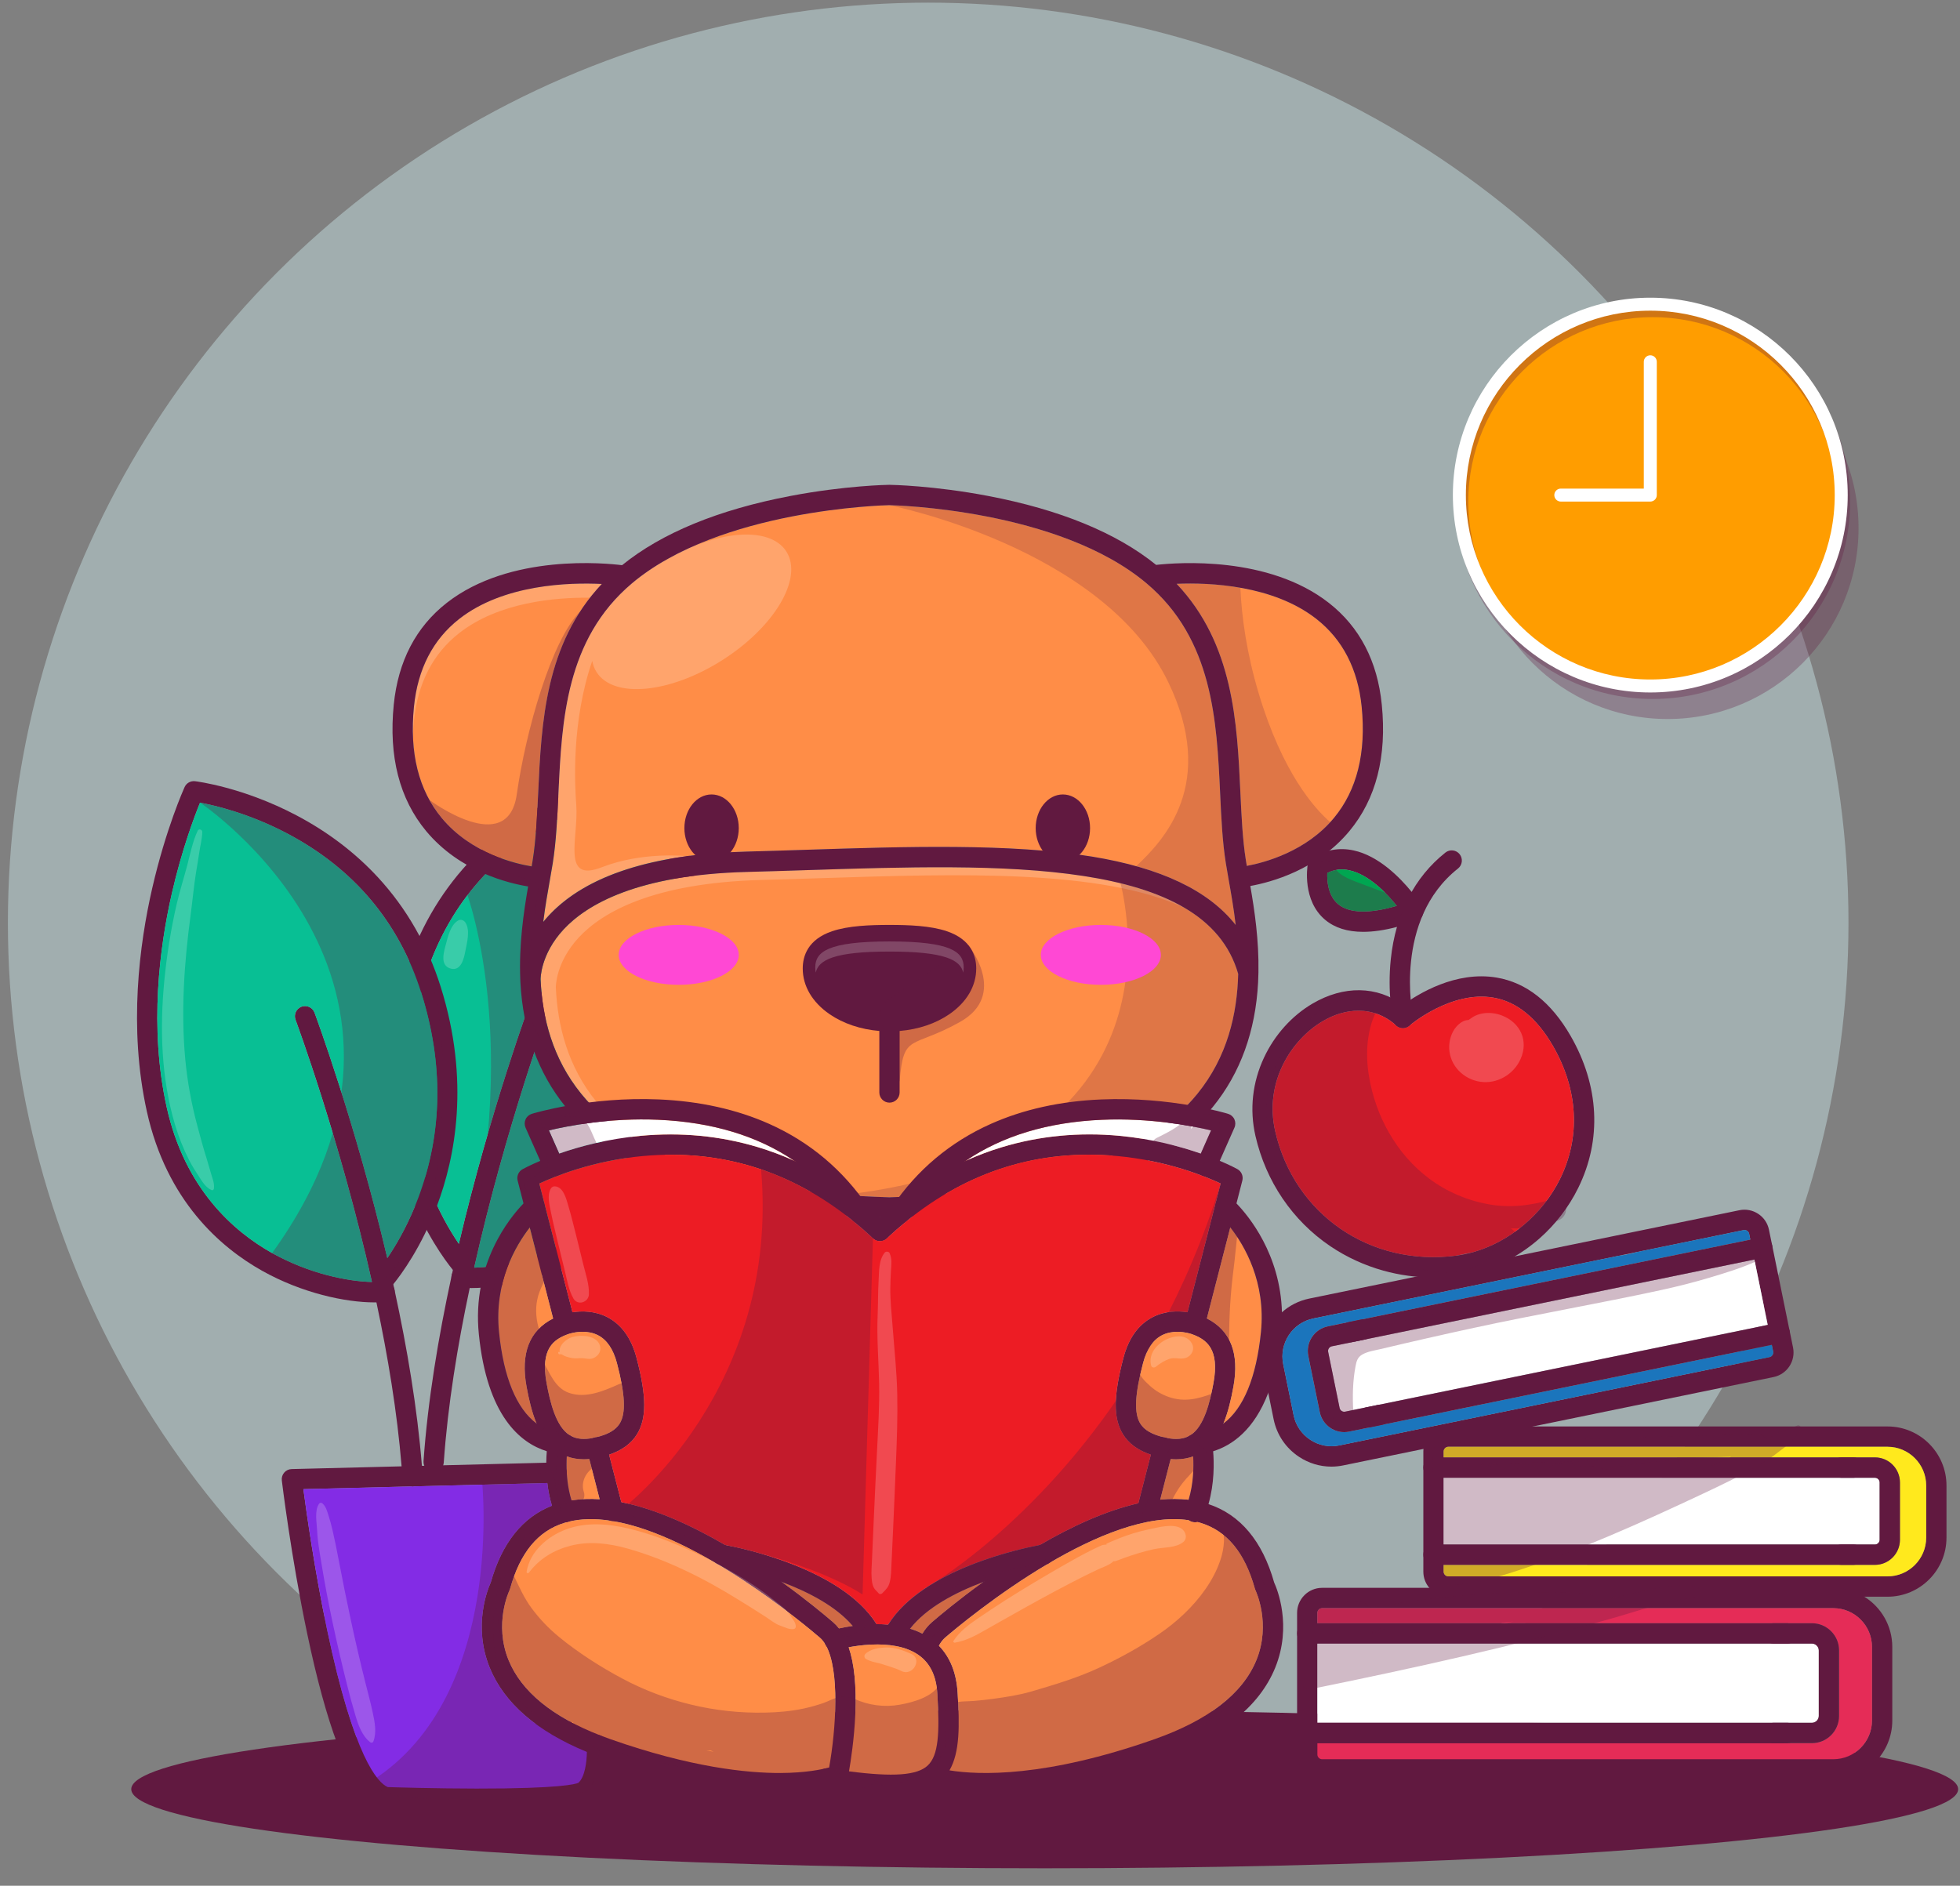 <?xml version="1.0" encoding="UTF-8" standalone="no"?>
<!-- Generator: Adobe Illustrator 27.5.0, SVG Export Plug-In . SVG Version: 6.00 Build 0)  -->

<svg
   version="1.1"
   id="Layer_1"
   x="0px"
   y="0px"
   viewBox="0 0 159 153"
   xml:space="preserve"
   sodipodi:docname="student-greeting.svg"
   width="159"
   height="153"
   inkscape:version="1.2.2 (732a01da63, 2022-12-09)"
   xmlns:inkscape="http://www.inkscape.org/namespaces/inkscape"
   xmlns:sodipodi="http://sodipodi.sourceforge.net/DTD/sodipodi-0.dtd"
   xmlns="http://www.w3.org/2000/svg"
   xmlns:svg="http://www.w3.org/2000/svg"><rect x="0" y="0" width="159" height="153" fill="#808080" stroke="none"/><defs
   id="defs431" /><sodipodi:namedview
   id="namedview429"
   pagecolor="#ffffff"
   bordercolor="#000000"
   borderopacity="0.25"
   inkscape:showpageshadow="2"
   inkscape:pageopacity="0.0"
   inkscape:pagecheckerboard="0"
   inkscape:deskcolor="#d1d1d1"
   showgrid="false"
   inkscape:zoom="1.658"
   inkscape:cx="92.882991"
   inkscape:cy="111.27865"
   inkscape:window-width="1493"
   inkscape:window-height="862"
   inkscape:window-x="-8"
   inkscape:window-y="1072"
   inkscape:window-maximized="1"
   inkscape:current-layer="g406" />

<g
   id="g426">
	<g
   id="g406"
   transform="translate(-12.794,-15.14)">
		<circle
   style="opacity:0.4;fill:#d3f3f6;fill-opacity:1;stroke-width:1.438"
   id="path791"
   cx="88.091"
   cy="90.01"
   r="74.656" /><path
   style="fill:#832ce5;stroke-width:1.651"
   d="m 149.712,161.183 c 13.689,-13.484 0,0 0,0 z"
   id="path4"
   sodipodi:nodetypes="cc" />
		<g
   id="g8"
   transform="matrix(1.651,0,0,1.651,-8.751,-10.002)">
			<path
   style="fill:#ffffff"
   d="m 29.34,104.158 -0.146,-0.144 c -8.758,-8.628 0.146,0.144 0.146,0.144 z"
   id="path6"
   sodipodi:nodetypes="ccc" />
		</g>
		<ellipse
   style="fill:#611940;stroke-width:1.643"
   cx="97.543"
   cy="160.306"
   rx="74.101"
   ry="6.418"
   id="ellipse10" />
		<g
   id="g404"
   transform="matrix(1.646,0,0,1.651,-8.641,-10.002)">
			<g
   id="g346">
				<g
   id="g26">
					<g
   id="g16">
						<g
   id="g14">
							<path
   style="fill:#611940"
   d="m 40.159,64.641 c -0.032,0.084 -2.199,5.912 -3.768,12.884 -0.074,0.331 -0.148,0.666 -0.219,1.002 -0.599,2.81 -1.082,5.765 -1.279,8.578 -0.018,0.264 -0.238,0.465 -0.498,0.465 -0.012,0 -0.024,-10e-4 -0.035,-10e-4 -0.276,-0.019 -0.483,-0.258 -0.464,-0.534 0.209,-2.979 0.734,-6.114 1.376,-9.07 0.01,-0.045 0.019,-0.09 0.029,-0.135 0.014,-0.064 0.028,-0.128 0.043,-0.192 0.096,-0.433 0.194,-0.862 0.293,-1.285 1.561,-6.62 3.555,-11.982 3.586,-12.063 0.097,-0.259 0.385,-0.39 0.644,-0.293 0.258,0.097 0.389,0.385 0.292,0.644 z"
   id="path12" />
						</g>
					</g>
					<g
   id="g20">
						<path
   style="fill:#611940"
   d="m 47.222,58.181 c -0.677,-2.944 -1.559,-4.894 -1.597,-4.976 -0.09,-0.198 -0.298,-0.315 -0.513,-0.289 -0.096,0.011 -2.36,0.293 -4.991,1.673 -1.548,0.812 -2.903,1.839 -4.025,3.051 -1.405,1.517 -2.445,3.328 -3.093,5.383 -1.458,4.628 -0.706,8.401 0.182,10.751 0.773,2.047 1.765,3.383 2.158,3.864 0.013,0.017 0.027,0.033 0.04,0.049 -0.035,0.042 -0.063,0.09 -0.082,0.143 -0.014,0.038 -0.023,0.078 -0.028,0.12 -0.001,0.005 -0.001,0.01 -0.001,0.015 -0.021,0.269 0.175,0.506 0.445,0.535 0.14,0.015 0.292,0.024 0.455,0.026 0.035,0.001 0.071,0.001 0.107,0.001 1.415,0 3.56,-0.455 5.522,-1.552 2.055,-1.148 4.709,-3.439 5.684,-7.831 0.917,-4.128 0.363,-8.24 -0.263,-10.963 z m -0.713,10.748 c -0.894,4.03 -3.319,6.126 -5.196,7.175 -1.847,1.032 -3.762,1.396 -4.922,1.421 -0.004,10e-4 -0.008,10e-4 -0.012,10e-4 0.007,-0.128 -0.035,-0.26 -0.129,-0.362 -0.005,-0.007 -0.258,-0.287 -0.614,-0.81 -0.44,-0.644 -1.038,-1.656 -1.531,-2.974 -1.195,-3.192 -1.245,-6.575 -0.148,-10.056 1.091,-3.464 3.31,-6.099 6.596,-7.832 1.876,-0.989 3.586,-1.387 4.311,-1.522 0.645,1.585 3.121,8.31 1.645,14.959 z"
   id="path18" />
					</g>
					<g
   id="g24">
						<path
   style="fill:#08bf94"
   d="m 46.509,68.929 c -0.894,4.03 -3.319,6.126 -5.196,7.175 -1.847,1.032 -3.762,1.396 -4.922,1.421 1.569,-6.972 3.736,-12.8 3.768,-12.884 0.097,-0.258 -0.034,-0.546 -0.293,-0.644 -0.259,-0.097 -0.547,0.034 -0.644,0.293 -0.03,0.081 -2.025,5.443 -3.586,12.063 -0.44,-0.644 -1.038,-1.656 -1.531,-2.974 -1.195,-3.192 -1.245,-6.575 -0.148,-10.056 1.091,-3.464 3.31,-6.099 6.596,-7.832 1.876,-0.989 3.586,-1.387 4.311,-1.522 0.645,1.586 3.121,8.311 1.645,14.96 z"
   id="path22" />
					</g>
				</g>
				<g
   id="g72">
					<path
   style="fill:#ff8d47"
   d="m 52.759,57.989 c -0.962,0.031 -1.958,0.063 -2.928,0.088 -5.415,0.141 -7.896,1.61 -9.025,2.818 -1.157,1.238 -1.141,2.45 -1.14,2.462 0,0.004 0,0.008 0,0.012 0.087,1.883 0.586,3.872 2,5.61 2.569,3.158 7.678,4.869 15.185,5.087 7.508,-0.217 12.617,-1.929 15.185,-5.087 1.484,-1.825 1.96,-3.926 2.01,-5.891 C 72.4,57.359 62.416,57.679 52.759,57.989 Z"
   id="path28" />
					<path
   style="opacity:0.2;fill:#ffffff"
   d="m 42.417,69.373 c -1.414,-1.738 -1.913,-3.727 -2,-5.61 0,-0.004 0,-0.008 0,-0.012 -0.001,-0.012 -0.017,-1.224 1.14,-2.462 1.129,-1.207 3.61,-2.676 9.025,-2.818 0.97,-0.025 1.966,-0.057 2.928,-0.088 6.819,-0.219 13.801,-0.443 17.895,1.462 -3.949,-2.327 -11.39,-2.088 -18.647,-1.855 -0.962,0.031 -1.958,0.063 -2.928,0.088 -5.415,0.141 -7.896,1.61 -9.025,2.818 -1.157,1.238 -1.141,2.45 -1.14,2.462 0,0.004 0,0.008 0,0.012 0.087,1.883 0.586,3.872 2,5.61 0.917,1.127 2.158,2.07 3.716,2.827 -1.21,-0.683 -2.2,-1.495 -2.964,-2.434 z"
   id="path30" />
					<path
   style="fill:#611940"
   d="m 56.86,61.493 c -3.036,0 -3.658,0.51 -3.658,1.275 0,1.265 1.675,2.335 3.658,2.335 1.983,0 3.658,-1.069 3.658,-2.335 0,-0.765 -0.623,-1.275 -3.658,-1.275 z"
   id="path32" />
					<path
   style="fill:#611940"
   d="m 59.69,60.993 c -0.808,-0.274 -1.884,-0.311 -2.83,-0.311 -0.946,0 -2.022,0.037 -2.83,0.311 -1.194,0.405 -1.445,1.219 -1.445,1.831 0,0.862 0.47,1.658 1.323,2.244 0.675,0.463 1.532,0.749 2.452,0.825 v 3.023 c 0,0.276 0.224,0.5 0.5,0.5 0.276,0 0.5,-0.224 0.5,-0.5 v -3.023 c 0.921,-0.076 1.778,-0.362 2.452,-0.825 0.853,-0.585 1.323,-1.382 1.323,-2.244 0,-0.612 -0.251,-1.426 -1.445,-1.831 z m -2.83,3.921 c -1.775,0 -3.275,-0.957 -3.275,-2.09 0,-0.685 0.557,-1.142 3.275,-1.142 2.718,0 3.275,0.456 3.275,1.142 0,1.133 -1.5,2.09 -3.275,2.09 z"
   id="path34" />
					<path
   style="fill:#ff8d47"
   d="m 40.546,54.212 c -0.057,1.223 -0.112,2.378 -0.282,3.444 -0.039,0.246 -0.088,0.519 -0.139,0.808 -0.108,0.606 -0.233,1.307 -0.327,2.067 0.086,-0.106 0.178,-0.213 0.278,-0.319 1.831,-1.959 5.105,-3.014 9.729,-3.134 0.967,-0.025 1.961,-0.057 2.922,-0.088 4.956,-0.159 10.081,-0.324 14.116,0.334 3.395,0.554 5.735,1.66 7.079,3.358 -0.096,-0.819 -0.23,-1.571 -0.345,-2.217 -0.002,-0.01 -0.004,-0.02 -0.005,-0.03 0,0 0,-0.001 0,-0.001 -0.049,-0.277 -0.096,-0.54 -0.134,-0.777 -0.17,-1.066 -0.224,-2.221 -0.282,-3.444 -0.167,-3.548 -0.355,-7.57 -3.626,-10.318 -4.328,-3.636 -12.41,-3.835 -12.679,-3.841 -0.265,0.005 -8.354,0.208 -12.679,3.841 -3.271,2.747 -3.46,6.769 -3.626,10.317 z"
   id="path36" />
					<path
   style="fill:#ff8d47"
   d="m 77.899,45.644 c -2.134,-1.665 -5.254,-1.792 -6.887,-1.725 2.799,2.952 2.981,6.809 3.142,10.246 0.056,1.194 0.109,2.323 0.27,3.334 0.014,0.089 0.03,0.184 0.047,0.282 0.892,-0.165 2.923,-0.708 4.295,-2.357 1.134,-1.363 1.593,-3.203 1.365,-5.468 -0.186,-1.852 -0.937,-3.302 -2.232,-4.312 z"
   id="path38" />
					<path
   style="fill:#ff8d47"
   d="m 39.277,57.499 c 0.161,-1.011 0.214,-2.139 0.27,-3.334 0.161,-3.435 0.343,-7.288 3.135,-10.239 -1.592,-0.078 -4.838,0.008 -7.029,1.72 -1.293,1.01 -2.043,2.46 -2.229,4.309 -0.229,2.269 0.233,4.112 1.371,5.476 1.456,1.745 3.633,2.246 4.43,2.375 0.019,-0.106 0.036,-0.21 0.052,-0.307 z"
   id="path40" />
					<path
   style="opacity:0.2;fill:#ffffff"
   d="m 33.424,50.65 c 0.186,-1.85 0.936,-3.299 2.229,-4.309 1.95,-1.523 4.734,-1.759 6.446,-1.738 0.181,-0.23 0.375,-0.456 0.583,-0.677 -1.592,-0.078 -4.838,0.008 -7.029,1.72 -1.293,1.01 -2.043,2.46 -2.229,4.309 -0.051,0.502 -0.067,0.983 -0.05,1.442 0.008,-0.243 0.024,-0.492 0.05,-0.747 z"
   id="path42" />
					<path
   style="fill:#611940"
   d="m 78.514,44.856 c -2.979,-2.324 -7.454,-1.985 -8.512,-1.867 -1.953,-1.574 -4.734,-2.713 -8.27,-3.386 -2.691,-0.512 -4.786,-0.548 -4.874,-0.549 -0.002,0 -0.004,0 -0.006,0 -0.003,0 -0.005,0 -0.008,0 -0.088,10e-4 -2.183,0.037 -4.874,0.549 -3.548,0.675 -6.335,1.819 -8.289,3.401 -0.758,-0.096 -5.519,-0.583 -8.64,1.851 -1.518,1.184 -2.397,2.866 -2.612,5 -0.257,2.547 0.281,4.638 1.598,6.217 1.665,1.995 4.075,2.567 5.024,2.72 -0.22,1.263 -0.458,2.862 -0.386,4.57 0,0.019 0,0.032 10e-4,0.037 0,0.005 0.001,0.011 0.001,0.016 10e-4,0.032 0.002,0.064 0.004,0.096 0.127,2.394 0.873,4.447 2.218,6.1 1.294,1.592 3.172,2.853 5.58,3.748 2.727,1.014 6.214,1.588 10.366,1.708 0.005,0 0.009,0 0.014,0 0,0 0,0 0,0 0,0 0,0 0,0 0,0 0,0 0,0 0,0 0,0 0,0 0.005,0 0.009,0 0.014,0 4.152,-0.119 7.639,-0.694 10.366,-1.708 2.408,-0.896 4.286,-2.157 5.58,-3.748 1.345,-1.653 2.091,-3.706 2.218,-6.1 0.008,-0.156 0.013,-0.31 0.016,-0.464 10e-4,-0.011 10e-4,-0.023 10e-4,-0.035 0.029,-1.586 -0.195,-3.063 -0.401,-4.243 1.03,-0.185 3.295,-0.794 4.882,-2.696 1.317,-1.578 1.855,-3.67 1.598,-6.217 -0.212,-2.134 -1.091,-3.816 -2.609,-5 z M 56.851,40.054 c 0.269,0.005 8.35,0.205 12.679,3.841 3.271,2.747 3.46,6.769 3.626,10.318 0.057,1.223 0.112,2.378 0.282,3.444 0.038,0.237 0.084,0.499 0.134,0.777 0,0 0,0.001 0,0.001 0.002,0.01 0.004,0.02 0.005,0.03 0.115,0.646 0.249,1.399 0.345,2.217 -1.344,-1.698 -3.683,-2.804 -7.079,-3.358 -4.036,-0.658 -9.161,-0.494 -14.116,-0.334 -0.961,0.031 -1.955,0.063 -2.922,0.088 -4.625,0.121 -7.898,1.175 -9.729,3.134 -0.1,0.107 -0.192,0.213 -0.278,0.319 0.094,-0.76 0.219,-1.461 0.327,-2.067 0.052,-0.289 0.1,-0.562 0.139,-0.808 0.17,-1.066 0.224,-2.221 0.282,-3.444 0.167,-3.548 0.355,-7.57 3.626,-10.318 4.324,-3.632 12.413,-3.835 12.679,-3.84 z M 34.795,55.431 c -1.139,-1.364 -1.6,-3.207 -1.371,-5.476 0.186,-1.85 0.936,-3.299 2.229,-4.309 2.191,-1.712 5.437,-1.798 7.029,-1.72 -2.793,2.951 -2.974,6.805 -3.135,10.239 -0.056,1.194 -0.109,2.323 -0.27,3.334 -0.015,0.097 -0.033,0.201 -0.051,0.307 -0.798,-0.129 -2.974,-0.63 -4.431,-2.375 z M 72.036,68.98 c -2.569,3.158 -7.678,4.869 -15.185,5.087 -7.508,-0.217 -12.617,-1.929 -15.185,-5.087 -1.414,-1.738 -1.913,-3.727 -2,-5.61 0,-0.004 0,-0.008 0,-0.012 -10e-4,-0.012 -0.017,-1.224 1.14,-2.462 1.129,-1.207 3.61,-2.676 9.025,-2.818 0.97,-0.025 1.966,-0.057 2.928,-0.088 9.658,-0.31 19.642,-0.63 21.287,5.099 -0.05,1.965 -0.526,4.066 -2.01,5.891 z m 6.73,-13.556 c -1.371,1.649 -3.402,2.192 -4.295,2.357 -0.017,-0.098 -0.033,-0.193 -0.047,-0.282 -0.161,-1.011 -0.214,-2.139 -0.27,-3.334 -0.161,-3.437 -0.343,-7.295 -3.142,-10.246 1.633,-0.067 4.754,0.06 6.887,1.725 1.294,1.01 2.045,2.461 2.232,4.312 0.228,2.265 -0.231,4.104 -1.365,5.468 z"
   id="path44" />
					<ellipse
   style="fill:#611940"
   cx="48.092"
   cy="55.924"
   rx="1.34"
   ry="1.654"
   id="ellipse46" />
					<ellipse
   style="fill:#611940"
   cx="65.406"
   cy="55.924"
   rx="1.34"
   ry="1.654"
   id="ellipse48" />
					<g
   style="opacity:0.2"
   id="g56">
						<path
   style="fill:#611940"
   d="m 72.036,68.98 c 1.484,-1.825 1.96,-3.926 2.01,-5.891 -0.687,-2.394 -2.832,-3.731 -5.799,-4.455 0.119,0.515 3.589,13.351 -13.657,15.317 0.728,0.055 1.481,0.094 2.261,0.116 7.507,-0.218 12.616,-1.929 15.185,-5.087 z"
   id="path50" />
						<path
   style="fill:#611940"
   d="m 78.583,55.633 c -0.77,-0.665 -2.346,-2.416 -3.516,-6.296 -0.61,-2.022 -0.85,-3.799 -0.914,-5.225 -1.208,-0.212 -2.349,-0.225 -3.141,-0.193 2.799,2.952 2.981,6.809 3.142,10.246 0.056,1.194 0.109,2.323 0.27,3.334 0.014,0.089 0.03,0.184 0.047,0.282 0.854,-0.158 2.748,-0.662 4.112,-2.148 z"
   id="path52" />
						<path
   style="fill:#611940"
   d="m 70.601,48.753 c 2.403,4.969 -0.185,7.742 -1.582,9.042 2.243,0.624 3.868,1.58 4.903,2.887 -0.096,-0.819 -0.23,-1.571 -0.345,-2.217 -0.002,-0.01 -0.004,-0.02 -0.005,-0.03 0,0 0,-0.001 0,-0.001 -0.049,-0.277 -0.096,-0.54 -0.134,-0.777 -0.17,-1.066 -0.224,-2.221 -0.282,-3.444 -0.167,-3.548 -0.355,-7.57 -3.626,-10.318 -4.328,-3.636 -12.41,-3.835 -12.679,-3.841 0,0 10.543,2.067 13.75,8.699 z"
   id="path54" />
					</g>
					<path
   style="opacity:0.3;fill:#611940"
   d="m 60.752,61.682 c 0,0 1.984,2.431 -0.421,3.771 -2.405,1.34 -2.776,0.518 -2.971,2.923 0,0 -0.457,-0.7 -0.509,-0.792 -0.052,-0.092 -0.478,-2.831 -0.447,-2.923 0.03,-0.091 4.348,-2.979 4.348,-2.979 z"
   id="path58" />
					<path
   style="opacity:0.3;fill:#611940"
   d="m 38.491,54.269 c -0.447,3.146 -4.305,0.272 -4.305,0.272 0.175,0.316 0.378,0.613 0.609,0.89 1.456,1.745 3.633,2.246 4.43,2.375 0.018,-0.107 0.036,-0.21 0.051,-0.307 0.161,-1.011 0.214,-2.139 0.27,-3.334 0.137,-2.925 0.29,-6.153 2.056,-8.87 -1.393,1.4 -2.665,5.828 -3.111,8.974 z"
   id="path60" />
					<path
   style="opacity:0.2;fill:#ffffff"
   d="m 51.782,42.338 c -0.826,-1.308 -3.566,-1.062 -6.137,0.543 0.055,-0.039 0.109,-0.078 0.166,-0.117 -0.585,0.334 -1.137,0.709 -1.639,1.13 -3.271,2.747 -3.46,6.769 -3.626,10.318 -0.057,1.223 -0.112,2.378 -0.282,3.444 -0.039,0.246 -0.088,0.519 -0.139,0.808 -0.108,0.606 -0.233,1.307 -0.327,2.067 0.086,-0.106 0.178,-0.213 0.278,-0.319 1.416,-1.515 3.696,-2.489 6.795,-2.908 0,0 10e-4,-0.001 10e-4,-0.001 0,0 -2.169,-0.242 -4.188,0.544 -2.019,0.785 -1.14,-1.437 -1.26,-3.051 -0.074,-0.997 -0.247,-4.088 0.787,-7.089 0.035,0.197 0.104,0.38 0.209,0.546 0.832,1.316 3.602,1.059 6.188,-0.575 2.584,-1.632 4.005,-4.024 3.174,-5.34 z"
   id="path62" />
					<path
   style="opacity:0.2;fill:#ffffff"
   d="m 56.86,61.991 c 2.708,0 3.495,0.405 3.634,1.036 0.015,-0.085 0.024,-0.171 0.024,-0.258 0,-0.765 -0.622,-1.275 -3.658,-1.275 -3.036,0 -3.658,0.51 -3.658,1.275 0,0.087 0.009,0.173 0.024,0.258 0.138,-0.631 0.926,-1.036 3.634,-1.036 z"
   id="path64" />
					<g
   id="g70">
						<ellipse
   style="fill:#ff48d4"
   cx="46.473"
   cy="62.154"
   rx="2.959"
   ry="1.472"
   id="ellipse66" />
						<ellipse
   style="fill:#ff48d4"
   cx="67.277"
   cy="62.154"
   rx="2.959"
   ry="1.472"
   id="ellipse68" />
					</g>
				</g>
				<g
   id="g76">
					<path
   style="fill:#611940"
   d="m 54.079,94.949 c -0.414,-0.355 -1.326,-1.114 -2.527,-1.978 -10e-4,0 -10e-4,0 -10e-4,0 -0.818,-0.588 -1.77,-1.225 -2.789,-1.817 -10e-4,0 -10e-4,0 -10e-4,0 -1.622,-0.941 -3.415,-1.77 -5.117,-2.105 l 0.079,0.307 c 0.069,0.267 -0.091,0.54 -0.359,0.609 -0.042,0.011 -0.084,0.016 -0.125,0.016 -0.004,0 -0.009,0 -0.013,-10e-4 4.23,0.708 9.507,5.131 10.202,5.727 0.103,0.089 0.195,0.202 0.275,0.337 -0.012,-0.025 -0.022,-0.051 -0.03,-0.079 -0.077,-0.265 0.075,-0.542 0.339,-0.619 0.024,-0.007 0.153,-0.044 0.359,-0.09 -0.09,-0.115 -0.188,-0.218 -0.292,-0.307 z m 0.771,1.232 c -0.125,-0.367 -0.284,-0.675 -0.479,-0.924 -0.09,-0.116 -0.188,-0.219 -0.292,-0.308 -0.414,-0.355 -1.326,-1.114 -2.527,-1.978 -10e-4,0 -10e-4,0 -10e-4,0 -0.818,-0.588 -1.77,-1.225 -2.789,-1.817 -10e-4,0 -10e-4,0 -10e-4,0 -1.622,-0.941 -3.415,-1.77 -5.117,-2.105 -0.362,-0.071 -0.719,-0.12 -1.07,-0.144 -0.476,-0.031 -0.938,-0.015 -1.383,0.057 -0.215,0.035 -0.426,0.083 -0.632,0.146 -0.114,0.035 -0.225,0.073 -0.334,0.116 -1.452,0.565 -2.467,1.835 -3.018,3.777 -0.146,0.319 -0.886,2.126 -0.05,4.18 0.707,1.737 2.316,3.128 4.788,4.144 0.271,0.111 0.552,0.218 0.844,0.32 0.047,0.017 0.096,0.033 0.142,0.05 3.806,1.318 6.606,1.665 8.499,1.665 1.079,0 1.863,-0.113 2.371,-0.223 0.443,-0.095 0.677,-0.189 0.712,-0.204 0.153,-0.065 0.265,-0.2 0.297,-0.364 0.003,-0.015 0.024,-0.119 0.054,-0.292 0.088,-0.505 0.257,-1.6 0.311,-2.808 0.062,-1.377 -0.047,-2.476 -0.325,-3.288 z m -11.729,4.521 c -0.171,-0.06 -0.339,-0.122 -0.502,-0.185 -2.374,-0.918 -3.896,-2.16 -4.529,-3.697 -0.736,-1.79 0.024,-3.399 0.036,-3.423 0.014,-0.027 0.025,-0.057 0.033,-0.086 0.499,-1.787 1.379,-2.849 2.691,-3.247 0.044,-0.013 0.088,-0.026 0.132,-0.038 0.007,-0.002 0.014,-0.004 0.021,-0.005 0.004,-0.001 0.008,-0.002 0.012,-0.003 0.64,-0.163 1.343,-0.169 2.081,-0.058 0.001,0 0.001,0 0.001,0 0,0 10e-4,0 10e-4,0 0.042,0.006 0.085,0.013 0.127,0.02 4.23,0.708 9.507,5.131 10.202,5.727 0.103,0.089 0.195,0.202 0.275,0.337 0.007,0.013 0.014,0.027 0.023,0.04 0.689,1.235 0.501,4.117 0.161,6.003 -0.368,0.101 -1.157,0.265 -2.388,0.272 -1.644,0.007 -4.43,-0.274 -8.377,-1.657 z m 10.958,-5.753 c -0.414,-0.355 -1.326,-1.114 -2.527,-1.978 -10e-4,0 -10e-4,0 -10e-4,0 -0.818,-0.588 -1.77,-1.225 -2.789,-1.817 -10e-4,0 -10e-4,0 -10e-4,0 -1.622,-0.941 -3.415,-1.77 -5.117,-2.105 l 0.079,0.307 c 0.069,0.267 -0.091,0.54 -0.359,0.609 -0.042,0.011 -0.084,0.016 -0.125,0.016 -0.004,0 -0.009,0 -0.013,-10e-4 4.23,0.708 9.507,5.131 10.202,5.727 0.103,0.089 0.195,0.202 0.275,0.337 -0.012,-0.025 -0.022,-0.051 -0.03,-0.079 -0.077,-0.265 0.075,-0.542 0.339,-0.619 0.024,-0.007 0.153,-0.044 0.359,-0.09 -0.09,-0.115 -0.188,-0.218 -0.292,-0.307 z m 0,0 c -0.414,-0.355 -1.326,-1.114 -2.527,-1.978 -10e-4,0 -10e-4,0 -10e-4,0 -0.818,-0.588 -1.77,-1.225 -2.789,-1.817 -10e-4,0 -10e-4,0 -10e-4,0 -1.622,-0.941 -3.415,-1.77 -5.117,-2.105 l 0.079,0.307 c 0.069,0.267 -0.091,0.54 -0.359,0.609 -0.042,0.011 -0.084,0.016 -0.125,0.016 -0.004,0 -0.009,0 -0.013,-10e-4 4.23,0.708 9.507,5.131 10.202,5.727 0.103,0.089 0.195,0.202 0.275,0.337 -0.012,-0.025 -0.022,-0.051 -0.03,-0.079 -0.077,-0.265 0.075,-0.542 0.339,-0.619 0.024,-0.007 0.153,-0.044 0.359,-0.09 -0.09,-0.115 -0.188,-0.218 -0.292,-0.307 z"
   id="path74" />
				</g>
				<g
   id="g80">
					<path
   style="fill:#ff8d47"
   d="m 53.886,102.087 c -0.368,0.101 -1.157,0.265 -2.388,0.272 -1.643,0.007 -4.43,-0.274 -8.377,-1.657 -0.171,-0.06 -0.339,-0.122 -0.502,-0.185 -2.374,-0.918 -3.896,-2.16 -4.529,-3.697 -0.736,-1.79 0.024,-3.399 0.036,-3.423 0.014,-0.027 0.025,-0.057 0.033,-0.086 0.499,-1.787 1.379,-2.849 2.691,-3.247 0.044,-0.013 0.088,-0.026 0.132,-0.038 0.007,-0.002 0.014,-0.004 0.021,-0.005 0.004,-0.001 0.008,-0.002 0.012,-0.003 0.64,-0.163 1.343,-0.169 2.081,-0.058 0.001,0 0.001,0 0.001,0 0,0.001 10e-4,0.001 10e-4,0 0.041,0.013 0.083,0.019 0.127,0.02 4.23,0.708 9.507,5.131 10.202,5.727 0.103,0.089 0.195,0.202 0.275,0.337 0.007,0.013 0.014,0.027 0.023,0.04 0.689,1.236 0.501,4.118 0.161,6.003 z"
   id="path78" />
				</g>
				<g
   id="g86">
					<g
   id="g84">
						<path
   style="fill:#611940"
   d="m 75.872,97.181 c -0.784,1.927 -2.679,3.429 -5.632,4.464 -2.858,1.002 -5.47,1.57 -7.765,1.69 -0.309,0.016 -0.6,0.023 -0.873,0.023 -1.322,0 -2.202,-0.169 -2.669,-0.292 -0.022,-0.006 -0.043,-0.012 -0.063,-0.017 -0.266,-0.074 -0.422,-0.349 -0.348,-0.615 0.074,-0.266 0.349,-0.423 0.615,-0.348 0.152,0.042 0.378,0.096 0.68,0.144 1.468,0.236 4.734,0.35 10.093,-1.528 2.662,-0.933 4.354,-2.239 5.03,-3.882 0.738,-1.794 -0.028,-3.407 -0.036,-3.423 -0.013,-0.027 -0.025,-0.057 -0.033,-0.086 -0.499,-1.787 -1.379,-2.849 -2.691,-3.247 -0.048,-0.015 -0.094,-0.028 -0.142,-0.041 0,0 0,0 -10e-4,0 -0.139,-0.036 -0.281,-0.065 -0.426,-0.086 H 71.61 c -2.046,-0.308 -4.642,0.795 -6.903,2.121 -0.004,0.002 -0.007,0.005 -0.012,0.007 -2.55,1.498 -4.671,3.28 -5.094,3.642 -0.114,0.097 -0.217,0.231 -0.307,0.398 -0.028,0.051 -0.054,0.105 -0.08,0.162 -0.112,0.252 -0.407,0.366 -0.659,0.254 -0.253,-0.111 -0.367,-0.407 -0.255,-0.659 0.055,-0.124 0.115,-0.241 0.181,-0.349 0.135,-0.223 0.292,-0.412 0.469,-0.564 0.413,-0.354 1.323,-1.111 2.522,-1.974 0.818,-0.589 1.771,-1.227 2.792,-1.819 1.539,-0.894 3.235,-1.685 4.859,-2.051 0.364,-0.082 0.724,-0.142 1.078,-0.178 0.48,-0.048 0.948,-0.05 1.399,0.002 0.298,0.035 0.588,0.094 0.868,0.179 0.037,0.012 0.074,0.023 0.111,0.036 1.572,0.519 2.662,1.817 3.241,3.857 0.148,0.319 0.888,2.127 0.052,4.18 z"
   id="path82" />
					</g>
				</g>
				<g
   id="g92">
					<g
   id="g90">
						<path
   style="fill:#611940"
   d="m 59.816,102.23 c -0.11,0.19 -0.245,0.361 -0.41,0.51 -0.141,0.128 -0.299,0.236 -0.474,0.326 -0.516,0.267 -1.185,0.378 -2.016,0.378 -0.86,0 -1.894,-0.119 -3.115,-0.306 -0.032,-0.005 -0.063,-0.01 -0.096,-0.015 -0.273,-0.043 -0.46,-0.298 -0.417,-0.571 0.042,-0.273 0.298,-0.46 0.571,-0.418 0.357,0.055 0.692,0.104 1.005,0.144 2.201,0.284 3.348,0.195 3.869,-0.278 0.552,-0.502 0.597,-1.623 0.487,-3.518 -0.052,-0.888 -0.352,-1.514 -0.918,-1.914 -0.645,-0.456 -1.534,-0.552 -2.311,-0.52 -0.02,0.001 -0.04,0.002 -0.06,0.002 -0.414,0.021 -0.793,0.076 -1.083,0.13 -0.336,0.063 -0.55,0.124 -0.558,0.125 -0.222,0.065 -0.454,-0.032 -0.567,-0.222 -0.009,-0.013 -0.016,-0.027 -0.023,-0.04 -0.012,-0.025 -0.022,-0.051 -0.03,-0.079 -0.077,-0.265 0.075,-0.542 0.339,-0.619 0.024,-0.007 0.153,-0.044 0.359,-0.09 0.177,-0.039 0.41,-0.085 0.681,-0.124 0.342,-0.049 0.745,-0.087 1.172,-0.088 0.187,0 0.378,0.007 0.572,0.023 0.359,0.03 0.725,0.092 1.077,0.201 0.209,0.064 0.414,0.145 0.61,0.245 0.136,0.069 0.268,0.149 0.395,0.237 0.152,0.107 0.292,0.226 0.418,0.355 0.557,0.568 0.867,1.346 0.924,2.32 0.095,1.588 0.119,2.913 -0.401,3.806 z"
   id="path88" />
					</g>
				</g>
				<g
   id="g96">
					<path
   style="fill:#611940"
   d="m 44.393,81.956 c -0.255,-0.965 -0.739,-1.636 -1.437,-1.997 -0.624,-0.322 -1.276,-0.311 -1.72,-0.242 -0.295,0.045 -0.497,0.115 -0.541,0.131 -0.147,0.052 -0.284,0.11 -0.413,0.175 -1.168,0.588 -1.609,1.71 -1.31,3.344 0.112,0.611 0.258,1.252 0.494,1.819 0.145,0.349 0.325,0.67 0.553,0.94 0.142,0.17 0.305,0.32 0.49,0.444 0.069,0.046 0.141,0.089 0.215,0.127 0.076,0.039 0.153,0.073 0.233,0.103 0.258,0.096 0.539,0.144 0.84,0.144 0.088,0 0.177,-0.004 0.269,-0.013 0.138,-0.012 0.279,-0.033 0.425,-0.065 0.197,-0.041 0.381,-0.091 0.552,-0.149 0.641,-0.218 1.094,-0.55 1.376,-1.009 0.479,-0.781 0.472,-1.868 -0.026,-3.752 z m -0.827,3.227 c -0.2,0.325 -0.582,0.544 -1.198,0.686 -0.001,-0.001 -0.001,0 -0.001,0 -0.023,0.005 -0.046,0.01 -0.07,0.015 -10e-4,0 -0.002,0 -0.002,0.001 -0.004,10e-4 -0.007,0.002 -0.01,0.002 -0.475,0.1 -0.854,0.065 -1.155,-0.11 -0.001,-0.001 -0.002,-0.002 -0.004,-0.002 -0.02,-0.012 -0.04,-0.024 -0.059,-0.037 -0.649,-0.435 -0.933,-1.592 -1.109,-2.552 -0.304,-1.666 0.337,-2.137 1.075,-2.397 0.002,-0.001 0.006,-0.002 0.007,-0.002 0.005,-0.002 0.309,-0.11 0.697,-0.11 0.241,0 0.513,0.041 0.768,0.174 0.433,0.227 0.743,0.684 0.922,1.36 0.408,1.549 0.451,2.465 0.139,2.972 z"
   id="path94" />
				</g>
				<g
   id="g100">
					<path
   style="fill:#ff8d47"
   d="m 43.566,85.183 c -0.2,0.325 -0.582,0.544 -1.198,0.686 -0.001,-0.001 -0.001,0 -0.001,0 -0.019,0.002 -0.037,0.006 -0.056,0.011 -0.005,0.001 -0.01,0.002 -0.014,0.004 -10e-4,0 -0.002,0 -0.002,0.001 -0.004,10e-4 -0.007,0.002 -0.01,0.002 -0.475,0.1 -0.854,0.065 -1.155,-0.11 -0.001,-0.001 -0.002,-0.002 -0.004,-0.002 -0.02,-0.012 -0.04,-0.024 -0.059,-0.037 -0.649,-0.435 -0.933,-1.592 -1.109,-2.552 -0.304,-1.666 0.337,-2.137 1.075,-2.397 0.002,-0.001 0.006,-0.002 0.007,-0.002 0.005,-0.002 0.309,-0.11 0.697,-0.11 0.241,0 0.513,0.041 0.768,0.174 0.433,0.227 0.743,0.684 0.922,1.36 0.408,1.549 0.451,2.465 0.139,2.972 z"
   id="path98" />
				</g>
				<g
   id="g106">
					<g
   id="g104">
						<path
   style="fill:#611940"
   d="m 56.757,76.062 c -0.006,0.007 -0.012,0.013 -0.019,0.019 -0.002,0.002 -0.003,0.004 -0.005,0.005 -0.002,0.001 -0.003,0.003 -0.005,0.004 -0.009,0.008 -0.017,0.015 -0.026,0.022 -0.014,0.011 -0.029,0.021 -0.043,0.03 -0.006,0.004 -0.013,0.009 -0.019,0.012 -0.006,0.004 -0.012,0.007 -0.018,0.01 -0.007,0.004 -0.014,0.007 -0.021,0.01 -0.004,0.002 -0.007,0.004 -0.011,0.005 -0.01,0.004 -0.019,0.008 -0.029,0.012 -0.013,0.005 -0.027,0.009 -0.04,0.013 -0.013,0.004 -0.025,0.007 -0.038,0.009 -0.013,0.002 -0.027,0.005 -0.041,0.006 -0.055,0.005 -0.11,0.002 -0.164,-0.01 C 56.271,76.207 56.264,76.205 56.257,76.203 56.244,76.2 56.232,76.196 56.22,76.191 56.21,76.187 56.199,76.183 56.189,76.178 56.179,76.174 56.17,76.169 56.16,76.164 56.157,76.162 56.154,76.161 56.151,76.159 56.142,76.154 56.133,76.149 56.125,76.143 56.12,76.14 56.115,76.137 56.11,76.133 56.105,76.13 56.1,76.126 56.095,76.123 56.078,76.11 56.062,76.097 56.046,76.082 55.743,75.799 55.435,75.53 55.122,75.276 55.12,75.274 55.117,75.272 55.115,75.27 52.052,72.777 48.559,71.691 44.716,72.04 c -2.463,0.223 -4.365,1.003 -5.112,1.352 l 0.259,1.004 v 0.002 l 1.374,5.321 0.086,0.335 c 0.069,0.267 -0.092,0.54 -0.359,0.609 -0.042,0.011 -0.084,0.016 -0.125,0.016 -0.222,0 -0.426,-0.15 -0.483,-0.375 l -0.072,-0.278 -1.155,-4.474 -0.305,-1.18 -0.289,-1.122 c -0.057,-0.221 0.043,-0.452 0.242,-0.563 0.034,-0.019 0.341,-0.186 0.871,-0.41 0.26,-0.11 0.574,-0.233 0.935,-0.358 1.007,-0.35 2.383,-0.719 4.002,-0.871 1.991,-0.186 3.935,0 5.778,0.552 0.61,0.183 1.21,0.406 1.796,0.67 10e-4,0 10e-4,0 10e-4,0.001 1.275,0.571 2.492,1.329 3.641,2.268 l 10e-4,0.001 c 0.2,0.163 0.397,0.332 0.592,0.505 0.114,0.102 0.228,0.206 0.342,0.312 0.199,0.187 0.209,0.504 0.021,0.705 z"
   id="path102" />
					</g>
				</g>
				<g
   id="g112">
					<g
   id="g110">
						<path
   style="fill:#611940"
   d="m 43.365,89.965 c -0.042,0.011 -0.084,0.016 -0.125,0.016 -0.004,0 -0.009,0 -0.013,-10e-4 -0.043,-0.001 -0.086,-0.007 -0.127,-0.02 -0.001,0.001 -0.001,0.001 -0.001,0 -10e-4,0 -10e-4,0 -10e-4,0 -0.163,-0.049 -0.296,-0.179 -0.342,-0.354 L 42.575,88.905 42.066,86.93 41.952,86.489 c -0.068,-0.262 0.085,-0.529 0.342,-0.604 0.001,-0.001 0.001,-0.001 0.002,-0.001 0.004,-0.002 0.009,-0.003 0.014,-0.004 0.019,-0.005 0.037,-0.009 0.056,-0.011 0,0 10e-4,-0.001 10e-4,0 0.248,-0.035 0.488,0.121 0.552,0.37 l 0.123,0.477 0.602,2.332 0.079,0.307 c 0.07,0.268 -0.091,0.541 -0.358,0.61 z"
   id="path108" />
					</g>
				</g>
				<g
   id="g116">
					<path
   style="fill:#ffffff"
   d="m 52.158,72.269 c -0.586,-0.264 -1.186,-0.487 -1.796,-0.67 -1.843,-0.552 -3.787,-0.738 -5.778,-0.552 -1.619,0.152 -2.996,0.521 -4.002,0.871 l -0.505,-1.139 c 0.947,-0.225 3.015,-0.624 5.39,-0.521 2.645,0.115 4.883,0.789 6.691,2.011 z"
   id="path114" />
				</g>
				<g
   id="g120">
					<path
   style="fill:#611940"
   d="m 55.705,75.294 c -0.086,0.057 -0.183,0.085 -0.278,0.085 -0.109,0 -0.217,-0.036 -0.305,-0.104 -0.002,-0.002 -0.005,-0.004 -0.007,-0.006 -0.039,-0.031 -0.074,-0.069 -0.103,-0.112 -0.784,-1.17 -1.736,-2.133 -2.853,-2.887 0,-10e-4 -10e-4,-10e-4 -10e-4,-10e-4 -1.808,-1.222 -4.046,-1.896 -6.692,-2.011 -2.375,-0.104 -4.443,0.296 -5.39,0.521 l 0.505,1.139 0.19,0.427 c 0.112,0.253 -10e-4,0.548 -0.254,0.66 -0.252,0.112 -0.547,-0.002 -0.659,-0.254 l -0.211,-0.476 -0.723,-1.629 c -0.058,-0.131 -0.057,-0.281 0.002,-0.411 0.059,-0.13 0.172,-0.228 0.309,-0.27 0.114,-0.035 2.836,-0.851 6.245,-0.708 2.016,0.085 3.851,0.49 5.455,1.204 1.997,0.89 3.633,2.261 4.865,4.075 l 0.001,0.001 c 0.014,0.021 0.028,0.041 0.042,0.062 0.153,0.231 0.091,0.542 -0.138,0.695 z"
   id="path118" />
				</g>
				<g
   id="g124">
					<path
   style="fill:#ff8d47"
   d="m 38.972,83.367 c 0.112,0.611 0.258,1.252 0.494,1.819 -0.991,-0.743 -1.622,-2.262 -1.849,-4.492 -0.248,-2.446 0.809,-4.244 1.511,-5.144 l 1.155,4.474 c -1.168,0.587 -1.609,1.71 -1.311,3.343 z"
   id="path122" />
				</g>
				<g
   id="g128">
					<path
   style="fill:#611940"
   d="m 41.369,86.237 c -0.015,0.233 -0.187,0.418 -0.406,0.46 -0.03,0.005 -0.062,0.009 -0.093,0.009 -0.01,0 -0.021,0 -0.032,-0.001 -0.038,-0.002 -0.076,-0.005 -0.115,-0.009 -0.23,-0.021 -0.485,-0.066 -0.753,-0.15 -1.323,-0.411 -2.942,-1.752 -3.348,-5.751 -0.351,-3.458 1.528,-5.732 2.201,-6.425 0.126,-0.13 0.209,-0.205 0.228,-0.22 0.208,-0.182 0.524,-0.161 0.705,0.047 0.052,0.059 0.087,0.127 0.107,0.198 v 0.002 c 0.047,0.178 -0.005,0.375 -0.153,0.505 -0.01,0.009 -0.258,0.233 -0.582,0.648 -0.702,0.9 -1.759,2.698 -1.511,5.144 0.227,2.23 0.857,3.749 1.849,4.492 0.337,0.253 0.714,0.415 1.133,0.486 0.001,0.001 0.002,0.001 0.002,0.001 10e-4,0 0.003,0.001 0.004,0.001 0.001,0 0.002,10e-4 0.003,10e-4 h 0.001 c 0.095,0.016 0.192,0.027 0.292,0.033 0.082,0.005 0.157,0.029 0.223,0.069 0.002,0.001 0.003,0.001 0.004,0.002 0.154,0.092 0.253,0.266 0.241,0.458 z"
   id="path126" />
				</g>
				<g
   id="g132">
					<path
   style="fill:#ff8d47"
   d="m 42.574,88.905 c -0.476,-0.031 -0.938,-0.015 -1.383,0.057 -0.194,-0.625 -0.246,-1.26 -0.246,-1.76 0,-0.148 0.004,-0.284 0.011,-0.404 0.258,0.096 0.539,0.144 0.84,0.144 0.088,0 0.177,-0.004 0.269,-0.013 z"
   id="path130" />
				</g>
				<g
   id="g136">
					<path
   style="fill:#611940"
   d="m 41.063,90 c -0.016,0.007 -0.032,0.013 -0.047,0.018 -0.004,0.001 -0.009,0.002 -0.012,0.003 -0.007,0.002 -0.014,0.004 -0.021,0.005 -0.037,0.009 -0.075,0.013 -0.112,0.013 -0.195,0 -0.381,-0.115 -0.462,-0.307 -0.071,-0.169 -0.131,-0.339 -0.183,-0.508 -0.116,-0.381 -0.187,-0.759 -0.229,-1.116 -0.043,-0.364 -0.055,-0.705 -0.052,-0.999 0.002,-0.216 0.013,-0.406 0.026,-0.563 0.017,-0.203 0.037,-0.349 0.048,-0.421 0.004,-0.025 0.006,-0.04 0.007,-0.046 0.048,-0.27 0.303,-0.451 0.572,-0.407 10e-4,0.001 0.002,0.001 0.002,0.001 10e-4,0 0.003,0.001 0.004,0.001 10e-4,0 0.002,10e-4 0.003,10e-4 h 10e-4 c 0.269,0.049 0.449,0.307 0.402,0.577 -10e-4,0.005 -0.029,0.174 -0.048,0.446 -0.002,0.032 -0.004,0.066 -0.007,0.102 -0.007,0.12 -0.011,0.256 -0.011,0.404 0,0.499 0.052,1.135 0.246,1.76 0.04,0.129 0.086,0.258 0.139,0.384 0.109,0.253 -0.011,0.546 -0.266,0.652 z"
   id="path134" />
				</g>
				<g
   id="g140">
					<path
   style="fill:#611940"
   d="m 72.501,80.023 c -0.128,-0.065 -0.266,-0.124 -0.413,-0.175 -0.043,-0.016 -0.246,-0.086 -0.541,-0.132 -0.445,-0.068 -1.096,-0.079 -1.72,0.243 -0.698,0.36 -1.182,1.032 -1.437,1.997 -0.498,1.884 -0.505,2.971 -0.025,3.752 0.282,0.459 0.735,0.791 1.376,1.009 0.17,0.058 0.354,0.108 0.552,0.149 0.146,0.031 0.287,0.052 0.425,0.065 0.091,0.009 0.181,0.013 0.269,0.013 0.302,-0.001 0.583,-0.049 0.841,-0.144 0.08,-0.03 0.157,-0.064 0.233,-0.103 0.074,-0.038 0.146,-0.08 0.215,-0.127 0.184,-0.124 0.347,-0.274 0.49,-0.444 0.228,-0.27 0.408,-0.591 0.553,-0.94 0.236,-0.567 0.382,-1.207 0.494,-1.819 0.297,-1.633 -0.144,-2.756 -1.312,-3.344 z m -2,5.865 c -0.004,-0.001 -0.007,-0.001 -0.01,-0.002 -0.024,-0.005 -0.049,-0.01 -0.072,-0.016 -0.617,-0.142 -1,-0.361 -1.2,-0.686 -0.312,-0.507 -0.269,-1.424 0.14,-2.972 0.178,-0.676 0.489,-1.134 0.922,-1.36 0.255,-0.133 0.528,-0.174 0.768,-0.174 0.384,0 0.684,0.105 0.697,0.11 0.002,0.001 0.005,0.002 0.008,0.002 0.738,0.261 1.379,0.731 1.075,2.397 -0.175,0.96 -0.46,2.117 -1.109,2.552 -0.019,0.013 -0.039,0.026 -0.059,0.037 -0.002,0.001 -0.003,0.001 -0.004,0.002 -0.302,0.175 -0.682,0.21 -1.156,0.11 z"
   id="path138" />
				</g>
				<g
   id="g144">
					<path
   style="fill:#ff8d47"
   d="m 72.828,83.187 c -0.175,0.96 -0.46,2.117 -1.109,2.552 -0.019,0.013 -0.039,0.026 -0.059,0.037 -0.002,0.001 -0.003,0.001 -0.004,0.002 -0.301,0.175 -0.68,0.21 -1.155,0.11 -0.004,-0.001 -0.007,-0.001 -0.01,-0.002 -0.005,-0.002 -0.011,-0.004 -0.016,-0.005 -0.019,-0.005 -0.037,-0.009 -0.056,-0.011 -0.617,-0.142 -1,-0.361 -1.2,-0.686 -0.312,-0.507 -0.269,-1.424 0.14,-2.972 0.178,-0.676 0.489,-1.134 0.922,-1.36 0.255,-0.133 0.528,-0.174 0.768,-0.174 0.384,0 0.684,0.105 0.697,0.11 0.002,0.001 0.005,0.002 0.008,0.002 0.737,0.26 1.378,0.731 1.074,2.397 z"
   id="path142" />
				</g>
				<g
   id="g150">
					<g
   id="g148">
						<path
   style="fill:#611940"
   d="m 74.25,73.248 -0.289,1.122 -0.304,1.176 -1.156,4.477 -0.072,0.278 c -0.058,0.225 -0.261,0.375 -0.483,0.375 -0.041,0 -0.083,-0.005 -0.125,-0.016 -0.267,-0.069 -0.428,-0.342 -0.359,-0.609 l 0.086,-0.336 1.374,-5.32 v -0.002 l 0.259,-1.004 c -0.747,-0.348 -2.649,-1.128 -5.112,-1.352 -3.836,-0.348 -7.321,0.733 -10.379,3.213 -0.009,0.008 -0.018,0.016 -0.027,0.023 -0.312,0.254 -0.62,0.523 -0.924,0.806 -0.002,0.002 -0.003,0.004 -0.005,0.005 -0.002,10e-4 -0.003,0.003 -0.005,0.004 -0.009,0.008 -0.017,0.015 -0.026,0.022 -0.014,0.011 -0.029,0.021 -0.043,0.03 -0.006,0.004 -0.013,0.009 -0.019,0.012 -0.006,0.004 -0.012,0.007 -0.018,0.01 -0.007,0.004 -0.014,0.007 -0.021,0.01 -0.004,0.002 -0.007,0.004 -0.011,0.005 -0.01,0.004 -0.019,0.008 -0.029,0.012 -0.013,0.005 -0.027,0.009 -0.04,0.013 -0.013,0.004 -0.025,0.007 -0.038,0.009 -0.013,0.002 -0.027,0.005 -0.041,0.006 -0.055,0.005 -0.11,0.002 -0.164,-0.01 -0.007,-0.002 -0.014,-0.004 -0.021,-0.006 -0.013,-0.003 -0.025,-0.007 -0.037,-0.012 -0.01,-0.004 -0.021,-0.008 -0.031,-0.013 -0.01,-0.004 -0.019,-0.009 -0.029,-0.014 -0.003,-0.002 -0.006,-0.003 -0.009,-0.005 -0.009,-0.005 -0.018,-0.01 -0.026,-0.016 -0.005,-0.003 -0.01,-0.006 -0.015,-0.01 -0.005,-0.003 -0.01,-0.007 -0.015,-0.01 -0.017,-0.013 -0.033,-0.026 -0.049,-0.041 -0.007,-0.006 -0.013,-0.012 -0.019,-0.019 -0.188,-0.202 -0.178,-0.518 0.024,-0.707 0.113,-0.106 0.227,-0.209 0.342,-0.312 0.195,-0.174 0.392,-0.342 0.592,-0.505 1.148,-0.94 2.366,-1.698 3.641,-2.269 0.587,-0.264 1.187,-0.487 1.798,-0.67 1.843,-0.552 3.787,-0.738 5.778,-0.552 1.619,0.152 2.996,0.521 4.002,0.871 0.361,0.125 0.675,0.248 0.935,0.358 0.53,0.223 0.837,0.391 0.871,0.41 0.197,0.111 0.296,0.342 0.239,0.563 z"
   id="path146" />
					</g>
				</g>
				<g
   id="g156">
					<g
   id="g154">
						<path
   style="fill:#611940"
   d="m 70.832,86.489 -0.114,0.441 -0.515,1.996 -0.175,0.68 c -0.058,0.225 -0.261,0.375 -0.484,0.375 -0.041,0 -0.083,-0.005 -0.125,-0.016 -0.267,-0.069 -0.428,-0.342 -0.359,-0.609 l 0.065,-0.251 0.616,-2.388 0.123,-0.477 c 0.064,-0.248 0.304,-0.405 0.553,-0.37 0.019,0.002 0.037,0.006 0.056,0.011 0.005,0.001 0.011,0.003 0.016,0.005 0.259,0.075 0.412,0.342 0.343,0.603 z"
   id="path152" />
					</g>
				</g>
				<g
   id="g160">
					<path
   style="fill:#ffffff"
   d="m 72.708,70.779 -0.505,1.139 c -1.007,-0.35 -2.383,-0.719 -4.002,-0.871 -1.991,-0.186 -3.935,0 -5.778,0.552 -0.611,0.183 -1.211,0.407 -1.798,0.67 1.808,-1.222 4.046,-1.896 6.693,-2.011 2.376,-0.103 4.443,0.296 5.39,0.521 z"
   id="path158" />
				</g>
				<g
   id="g164">
					<path
   style="fill:#611940"
   d="m 73.861,70.647 -0.723,1.629 -0.211,0.476 c -0.112,0.252 -0.407,0.366 -0.659,0.254 -0.253,-0.112 -0.366,-0.407 -0.254,-0.66 l 0.19,-0.427 0.505,-1.139 c -0.947,-0.225 -3.014,-0.624 -5.39,-0.521 -2.647,0.115 -4.885,0.789 -6.693,2.011 -1.117,0.754 -2.069,1.718 -2.853,2.887 -0.024,0.036 -0.052,0.068 -0.083,0.095 -0.009,0.008 -0.018,0.016 -0.027,0.023 -0.088,0.068 -0.196,0.104 -0.305,0.104 -0.096,0 -0.192,-0.027 -0.278,-0.085 -0.229,-0.153 -0.29,-0.464 -0.137,-0.694 0.014,-0.021 0.028,-0.041 0.042,-0.062 1.232,-1.815 2.868,-3.186 4.866,-4.076 1.604,-0.715 3.439,-1.12 5.455,-1.204 3.409,-0.143 6.131,0.673 6.245,0.708 0.137,0.042 0.25,0.14 0.309,0.27 0.058,0.13 0.06,0.28 0.001,0.411 z"
   id="path162" />
				</g>
				<g
   id="g168">
					<path
   style="fill:#ff8d47"
   d="m 75.167,80.694 c -0.227,2.23 -0.857,3.749 -1.849,4.492 0.236,-0.567 0.382,-1.207 0.494,-1.819 0.298,-1.633 -0.142,-2.756 -1.31,-3.344 l 1.156,-4.477 c 0.702,0.896 1.758,2.688 1.509,5.148 z"
   id="path166" />
				</g>
				<g
   id="g172">
					<path
   style="fill:#611940"
   d="m 76.162,80.795 c -0.119,1.173 -0.343,2.117 -0.632,2.876 v 10e-4 c -0.698,1.829 -1.781,2.584 -2.716,2.875 -0.267,0.083 -0.522,0.128 -0.753,0.15 -0.039,0.004 -0.077,0.007 -0.115,0.009 -0.01,10e-4 -0.021,10e-4 -0.032,10e-4 -0.032,0 -0.062,-0.003 -0.093,-0.009 -0.219,-0.041 -0.391,-0.227 -0.406,-0.46 -0.012,-0.192 0.086,-0.366 0.241,-0.459 10e-4,-10e-4 0.002,-0.002 0.004,-0.002 0.066,-0.04 0.141,-0.064 0.223,-0.069 0.1,-0.006 0.197,-0.017 0.293,-0.033 0.001,0 0.002,-10e-4 0.003,-10e-4 0.001,0 0.003,-0.001 0.004,-0.001 0.419,-0.071 0.798,-0.233 1.135,-0.487 0.991,-0.743 1.622,-2.262 1.849,-4.492 0.25,-2.459 -0.807,-4.252 -1.509,-5.148 -0.325,-0.415 -0.574,-0.638 -0.582,-0.644 -0.148,-0.13 -0.202,-0.327 -0.153,-0.505 v -0.002 c 0.019,-0.071 0.055,-0.139 0.107,-0.198 0.181,-0.208 0.497,-0.23 0.705,-0.047 0.018,0.016 0.102,0.09 0.228,0.22 0.599,0.618 2.16,2.495 2.24,5.349 0.009,0.344 -0.004,0.703 -0.041,1.076 z"
   id="path170" />
				</g>
				<g
   id="g176">
					<path
   style="fill:#ff8d47"
   d="m 71.603,88.929 c -0.451,-0.052 -0.919,-0.051 -1.399,-0.002 l 0.515,-1.996 c 0.091,0.009 0.181,0.013 0.269,0.013 0.302,-0.001 0.583,-0.049 0.841,-0.144 0.029,0.515 0.018,1.326 -0.226,2.129 z"
   id="path174" />
				</g>
				<g
   id="g180">
					<path
   style="fill:#611940"
   d="m 72.582,89.144 c -0.057,0.197 -0.125,0.394 -0.206,0.589 -0.063,0.15 -0.191,0.253 -0.337,0.291 0,0 0,0 -0.001,0 -0.04,0.01 -0.082,0.016 -0.124,0.016 -0.065,0 -0.13,-0.012 -0.193,-0.039 -0.04,-0.016 -0.076,-0.038 -0.109,-0.063 h -10e-4 c -0.177,-0.135 -0.248,-0.376 -0.158,-0.591 0.058,-0.138 0.107,-0.278 0.15,-0.418 0.244,-0.803 0.255,-1.614 0.225,-2.13 -0.002,-0.035 -0.004,-0.069 -0.007,-0.102 -0.019,-0.272 -0.048,-0.44 -0.049,-0.445 -0.047,-0.271 0.133,-0.53 0.403,-0.578 0.001,0 0.002,-0.001 0.003,-0.001 0.001,0 0.003,-0.001 0.004,-0.001 0.27,-0.045 0.527,0.136 0.575,0.407 10e-4,0.006 0.004,0.021 0.007,0.046 0.011,0.072 0.031,0.218 0.048,0.421 0.047,0.567 0.065,1.573 -0.23,2.598 z"
   id="path178" />
				</g>
				<g
   id="g184">
					<path
   style="fill:#ff8d47"
   d="m 55.052,95.132 c -0.272,0.04 -0.505,0.085 -0.681,0.124 -0.09,-0.116 -0.188,-0.219 -0.292,-0.308 -0.414,-0.355 -1.326,-1.114 -2.527,-1.978 1.281,0.481 2.666,1.183 3.5,2.162 z"
   id="path182" />
				</g>
				<g
   id="g188">
					<path
   style="fill:#ff8d47"
   d="m 58.734,102 c -0.521,0.473 -1.668,0.562 -3.869,0.278 0.088,-0.505 0.257,-1.6 0.311,-2.808 0.061,-1.378 -0.049,-2.477 -0.327,-3.289 0.289,-0.054 0.669,-0.11 1.083,-0.13 0.003,0.001 0.005,0.001 0.009,0.001 0.017,0 0.035,-0.001 0.052,-0.003 0.777,-0.032 1.665,0.064 2.311,0.52 0.566,0.4 0.866,1.027 0.918,1.914 0.11,1.894 0.065,3.015 -0.488,3.517 z"
   id="path186" />
				</g>
				<g
   id="g192">
					<path
   style="fill:#611940"
   d="m 56.173,95.993 c -0.058,0.03 -0.119,0.049 -0.181,0.055 -0.017,0.002 -0.035,0.003 -0.052,0.003 -0.003,0 -0.005,0 -0.009,-0.001 -0.177,-0.002 -0.346,-0.099 -0.434,-0.267 -0.121,-0.23 -0.271,-0.446 -0.446,-0.651 -0.835,-0.98 -2.219,-1.682 -3.501,-2.162 -10e-4,0 -10e-4,0 -10e-4,0 -1.59,-0.594 -3.023,-0.843 -3.051,-0.848 -0.272,-0.046 -0.455,-0.304 -0.41,-0.577 0.046,-0.272 0.303,-0.455 0.576,-0.41 0.014,0.002 0.046,0.008 0.094,0.017 0,0 0,0 10e-4,0 0.777,0.142 5.743,1.15 7.463,3.89 0.057,0.09 0.11,0.181 0.158,0.274 0.131,0.247 0.038,0.549 -0.207,0.677 z"
   id="path190" />
				</g>
				<g
   id="g196">
					<path
   style="fill:#ed1c24"
   d="m 73.181,73.39 -0.259,1.004 v 0.002 l -1.374,5.32 c -0.445,-0.068 -1.096,-0.079 -1.72,0.243 -0.698,0.36 -1.182,1.032 -1.437,1.997 -0.498,1.884 -0.505,2.971 -0.025,3.752 0.282,0.459 0.735,0.791 1.376,1.009 l -0.616,2.388 c -1.625,0.365 -3.32,1.157 -4.859,2.051 -0.803,0.148 -5.768,1.162 -7.47,3.912 -0.194,-0.016 -0.385,-0.023 -0.572,-0.023 -1.72,-2.741 -6.686,-3.748 -7.463,-3.89 -10e-4,0 -10e-4,0 -10e-4,0 -1.622,-0.941 -3.415,-1.77 -5.117,-2.105 l -0.602,-2.332 c 0.641,-0.218 1.094,-0.55 1.376,-1.009 0.48,-0.781 0.473,-1.868 -0.025,-3.752 -0.255,-0.965 -0.739,-1.636 -1.437,-1.997 -0.624,-0.322 -1.276,-0.311 -1.72,-0.242 l -1.374,-5.321 v -0.002 l -0.259,-1.004 c 0.747,-0.348 2.649,-1.128 5.112,-1.352 3.843,-0.348 7.336,0.737 10.399,3.23 0.002,0.002 0.005,0.004 0.007,0.006 0.312,0.254 0.62,0.523 0.924,0.806 0.015,0.015 0.032,0.029 0.049,0.041 0.005,0.004 0.01,0.007 0.015,0.01 0.005,0.004 0.01,0.007 0.015,0.01 0.009,0.006 0.018,0.011 0.026,0.016 0.003,0.002 0.006,0.003 0.009,0.005 0.01,0.005 0.019,0.01 0.029,0.014 0.01,0.005 0.021,0.009 0.031,0.013 0.012,0.004 0.024,0.009 0.037,0.012 0.007,0.002 0.014,0.004 0.021,0.006 0.054,0.012 0.109,0.016 0.164,0.01 0.014,-0.001 0.028,-0.004 0.041,-0.006 0.013,-0.002 0.025,-0.005 0.038,-0.009 0.013,-0.004 0.027,-0.007 0.04,-0.013 0.01,-0.003 0.019,-0.007 0.029,-0.012 0.004,-10e-4 0.007,-0.002 0.011,-0.005 0.007,-0.002 0.014,-0.006 0.021,-0.01 0.006,-0.003 0.012,-0.007 0.018,-0.01 0.007,-0.003 0.013,-0.007 0.019,-0.012 0.015,-0.009 0.029,-0.019 0.043,-0.03 0.009,-0.007 0.018,-0.014 0.026,-0.022 0.002,-0.001 0.003,-0.003 0.005,-0.004 0.002,-10e-4 0.003,-0.003 0.005,-0.005 0.303,-0.283 0.611,-0.552 0.924,-0.806 0.009,-0.007 0.018,-0.015 0.027,-0.023 3.058,-2.481 6.543,-3.561 10.379,-3.213 2.465,0.224 4.367,1.004 5.114,1.352 z"
   id="path194" />
				</g>
				<g
   id="g200">
					<path
   style="fill:#ff8d47"
   d="m 74.94,96.82 c -0.676,1.643 -2.368,2.949 -5.03,3.882 -5.359,1.879 -8.625,1.764 -10.093,1.528 0.519,-0.893 0.496,-2.218 0.403,-3.805 -0.057,-0.974 -0.367,-1.752 -0.924,-2.32 0.09,-0.167 0.193,-0.3 0.307,-0.398 0.423,-0.362 2.545,-2.144 5.094,-3.642 0.004,-0.002 0.008,-0.004 0.012,-0.007 2.261,-1.327 4.857,-2.43 6.903,-2.121 h 0.001 c 0.033,0.026 0.069,0.047 0.109,0.063 0.063,0.027 0.128,0.039 0.193,0.039 0.042,0 0.083,-0.005 0.124,-0.016 0.001,0 0.001,0 0.001,0 0.048,0.013 0.095,0.026 0.142,0.041 1.312,0.398 2.192,1.46 2.691,3.247 0.008,0.029 0.019,0.058 0.033,0.086 0.006,0.016 0.772,1.629 0.034,3.423 z"
   id="path198" />
				</g>
				<g
   id="g204">
					<path
   style="fill:#ff8d47"
   d="m 61.474,92.974 c -1.199,0.863 -2.109,1.62 -2.522,1.974 -0.177,0.152 -0.334,0.34 -0.469,0.564 -0.195,-0.1 -0.4,-0.181 -0.61,-0.245 0.817,-1.047 2.264,-1.791 3.601,-2.293 z"
   id="path202" />
				</g>
				<g
   id="g208">
					<path
   style="fill:#611940"
   d="m 64.709,92.059 c -0.004,0.002 -0.007,0.005 -0.012,0.007 -0.049,0.028 -0.104,0.048 -0.162,0.058 -0.028,0.004 -1.424,0.248 -2.99,0.825 -0.024,0.009 -0.047,0.018 -0.071,0.026 -1.337,0.501 -2.784,1.245 -3.601,2.293 -0.129,0.164 -0.242,0.336 -0.336,0.516 -0.09,0.17 -0.264,0.268 -0.443,0.268 -0.079,0 -0.158,-0.019 -0.232,-0.058 -0.244,-0.128 -0.339,-0.43 -0.21,-0.675 0.045,-0.085 0.093,-0.169 0.144,-0.251 1.703,-2.749 6.667,-3.764 7.47,-3.912 0.053,-0.01 0.088,-0.016 0.102,-0.018 0.272,-0.046 0.53,0.138 0.576,0.41 0.036,0.208 -0.064,0.408 -0.235,0.511 z"
   id="path206" />
				</g>
				<g
   id="g214">
					<g
   id="g212">
						<path
   style="fill:#611940"
   d="m 42.934,100.941 c -0.016,-0.197 -0.143,-0.357 -0.315,-0.424 -0.069,-0.027 -0.145,-0.04 -0.224,-0.033 -0.275,0.023 -0.48,0.264 -0.458,0.539 0.007,0.083 0.01,0.187 0.009,0.303 -0.004,0.504 -0.1,1.235 -0.421,1.519 -0.128,0.058 -0.89,0.286 -5.017,0.281 -2.022,-0.002 -3.963,-0.06 -4.376,-0.073 -0.491,-0.213 -1.659,-1.424 -2.993,-7.756 -0.608,-2.881 -1.011,-5.726 -1.165,-6.887 l 5.372,-0.134 h 0.006 c 0.012,0 0.024,-10e-4 0.035,-10e-4 l 6.609,-0.165 0.471,-0.012 c 0.276,-0.007 0.494,-0.236 0.488,-0.512 -0.007,-0.276 -0.236,-0.494 -0.513,-0.487 l -0.497,0.012 -6.13,0.153 -1.001,0.025 -5.419,0.135 c -0.141,0.003 -0.273,0.066 -0.365,0.172 -0.092,0.106 -0.135,0.247 -0.118,0.387 0.004,0.037 0.453,3.744 1.248,7.514 0.469,2.227 0.966,4.044 1.478,5.402 0.705,1.869 1.418,2.863 2.246,3.127 0.044,0.014 0.09,0.022 0.135,0.024 0.023,0.001 2.297,0.076 4.633,0.076 4.888,0 5.281,-0.321 5.491,-0.494 0.571,-0.467 0.744,-1.313 0.79,-1.935 0.027,-0.383 0.007,-0.681 10e-4,-0.756 z"
   id="path210" />
					</g>
				</g>
				<g
   id="g218">
					<path
   style="fill:#832ce5"
   d="m 41.946,101.325 c -0.004,0.504 -0.1,1.235 -0.421,1.519 -0.128,0.058 -0.89,0.286 -5.017,0.281 -2.022,-0.002 -3.963,-0.06 -4.376,-0.073 -0.491,-0.213 -1.659,-1.424 -2.993,-7.756 -0.608,-2.881 -1.011,-5.726 -1.165,-6.887 l 5.372,-0.134 h 0.006 c 0.012,0 0.024,-0.001 0.035,-0.001 l 6.609,-0.165 c 0.042,0.357 0.113,0.736 0.229,1.116 -1.452,0.565 -2.467,1.835 -3.018,3.777 -0.146,0.319 -0.886,2.126 -0.05,4.18 0.708,1.736 2.317,3.127 4.789,4.143 z"
   id="path216" />
				</g>
				<g
   id="g222">
					<path
   style="fill:#611940"
   d="m 33.388,88.273 c -0.012,0.001 -0.024,0.001 -0.035,0.001 h -0.006 c -0.258,-0.003 -0.474,-0.203 -0.492,-0.465 -0.012,-0.173 -0.026,-0.347 -0.04,-0.521 -0.217,-2.655 -0.678,-5.421 -1.24,-8.057 -0.071,-0.336 -0.144,-0.67 -0.219,-1.002 -1.569,-6.972 -3.736,-12.8 -3.767,-12.884 -0.097,-0.258 0.034,-0.547 0.292,-0.644 0.259,-0.097 0.547,0.034 0.644,0.293 0.03,0.081 2.025,5.442 3.587,12.063 0.1,0.424 0.198,0.852 0.293,1.285 0.015,0.065 0.029,0.13 0.043,0.195 0.009,0.042 0.019,0.085 0.028,0.127 0.609,2.801 1.112,5.761 1.34,8.598 0.013,0.159 0.026,0.318 0.037,0.476 0.018,0.277 -0.19,0.516 -0.465,0.535 z"
   id="path220" />
				</g>
				<g
   id="g226">
					<path
   style="fill:#611940"
   d="m 34.561,74.478 c 0.888,-2.35 1.64,-6.123 0.182,-10.751 -0.647,-2.054 -1.688,-3.865 -3.093,-5.383 -1.122,-1.212 -2.476,-2.238 -4.025,-3.051 -2.631,-1.38 -4.896,-1.662 -4.991,-1.673 -0.216,-0.026 -0.424,0.091 -0.514,0.289 -0.037,0.082 -0.919,2.032 -1.597,4.976 -0.626,2.722 -1.18,6.835 -0.263,10.964 0.975,4.391 3.629,6.682 5.684,7.831 1.963,1.097 4.107,1.552 5.522,1.552 0.036,0 0.072,-0.001 0.107,-0.001 0.163,-0.002 0.315,-0.012 0.455,-0.027 0.271,-0.029 0.469,-0.269 0.445,-0.539 -10e-4,-0.004 -10e-4,-0.007 -10e-4,-0.01 -0.004,-0.041 -0.013,-0.08 -0.027,-0.116 -0.019,-0.054 -0.047,-0.104 -0.083,-0.147 0.012,-0.015 0.026,-0.031 0.04,-0.048 0.394,-0.483 1.386,-1.819 2.159,-3.866 z m -3.065,3.389 c -0.093,0.103 -0.136,0.234 -0.129,0.363 -0.004,0 -0.007,0 -0.012,-0.001 -1.16,-0.025 -3.076,-0.39 -4.922,-1.422 -1.877,-1.049 -4.301,-3.144 -5.196,-7.174 -0.874,-3.938 -0.343,-7.884 0.256,-10.5 0.492,-2.149 1.111,-3.78 1.389,-4.46 0.719,0.133 2.408,0.525 4.279,1.506 3.303,1.732 5.533,4.373 6.628,7.849 1.097,3.481 1.047,6.864 -0.148,10.055 -0.447,1.195 -0.98,2.137 -1.404,2.783 -0.044,0.067 -0.086,0.131 -0.128,0.191 -0.356,0.523 -0.608,0.804 -0.613,0.81 z"
   id="path224" />
				</g>
				<g
   id="g230">
					<path
   style="fill:#08bf94"
   d="m 33.642,74.083 c -0.447,1.195 -0.98,2.137 -1.404,2.783 -0.044,0.067 -0.086,0.131 -0.128,0.191 -1.562,-6.62 -3.556,-11.982 -3.587,-12.063 -0.097,-0.259 -0.385,-0.39 -0.644,-0.293 -0.258,0.097 -0.389,0.385 -0.292,0.644 0.031,0.084 2.198,5.912 3.767,12.884 -1.16,-0.025 -3.076,-0.39 -4.922,-1.422 -1.877,-1.049 -4.301,-3.144 -5.196,-7.174 -0.874,-3.938 -0.343,-7.884 0.256,-10.5 0.492,-2.149 1.111,-3.78 1.389,-4.46 0.719,0.133 2.408,0.525 4.279,1.506 3.303,1.732 5.533,4.373 6.628,7.849 1.098,3.48 1.048,6.863 -0.146,10.055 z"
   id="path228" />
				</g>
				<g
   id="g234">
					<path
   style="fill:#611940"
   d="M 106.049,85.329 H 84.402 c -0.635,0 -1.16,0.485 -1.225,1.103 -0.004,0.042 -0.006,0.084 -0.006,0.127 v 5.906 c 0,0.303 0.11,0.58 0.292,0.794 0.226,0.267 0.563,0.437 0.939,0.437 h 21.647 c 1.602,0 2.905,-1.303 2.905,-2.905 v -2.557 c 0,-1.602 -1.303,-2.905 -2.905,-2.905 z m 1.905,5.462 c 0,1.05 -0.855,1.905 -1.905,1.905 H 84.402 c -0.125,0 -0.231,-0.106 -0.231,-0.231 v -5.906 c 0,-0.125 0.106,-0.231 0.231,-0.231 h 21.647 c 1.05,0 1.905,0.855 1.905,1.905 z"
   id="path232" />
				</g>
				<g
   id="g238">
					<path
   style="fill:#ffffff"
   d="m 105.661,88.082 v 2.817 c 0,0.125 -0.105,0.231 -0.231,0.231 H 84.171 v -3.279 h 21.258 c 0.126,0 0.232,0.106 0.232,0.231 z"
   id="path236" />
				</g>
				<g
   id="g242">
					<path
   style="fill:#ffe91d"
   d="m 107.954,88.234 v 2.557 c 0,1.05 -0.855,1.905 -1.905,1.905 H 84.402 c -0.125,0 -0.231,-0.106 -0.231,-0.231 V 92.13 h 21.258 c 0.679,0 1.231,-0.552 1.231,-1.231 v -2.817 c 0,-0.678 -0.552,-1.231 -1.231,-1.231 H 84.171 v -0.292 c 0,-0.125 0.106,-0.231 0.231,-0.231 h 21.647 c 1.05,10e-4 1.905,0.856 1.905,1.906 z"
   id="path240" />
				</g>
				<g
   id="g248">
					<g
   id="g246">
						<path
   style="fill:#611940"
   d="m 104.874,87.351 c 0,0.276 -0.224,0.5 -0.5,0.5 H 83.671 c -0.276,0 -0.5,-0.224 -0.5,-0.5 0,-0.276 0.224,-0.5 0.5,-0.5 h 20.703 c 0.276,0 0.5,0.224 0.5,0.5 z"
   id="path244" />
					</g>
				</g>
				<g
   id="g254">
					<g
   id="g252">
						<path
   style="fill:#611940"
   d="m 104.874,91.63 c 0,0.276 -0.224,0.5 -0.5,0.5 H 83.671 c -0.276,0 -0.5,-0.224 -0.5,-0.5 0,-0.276 0.224,-0.5 0.5,-0.5 h 20.703 c 0.276,0 0.5,0.224 0.5,0.5 z"
   id="path250" />
					</g>
				</g>
				<g
   id="g260">
					<g
   id="g258">
						<path
   style="fill:#611940"
   d="m 106.66,88.082 v 2.817 c 0,0.678 -0.552,1.231 -1.231,1.231 h -1.664 c -0.276,0 -0.5,-0.224 -0.5,-0.5 0,-0.276 0.224,-0.5 0.5,-0.5 h 1.664 c 0.125,0 0.231,-0.106 0.231,-0.231 v -2.817 c 0,-0.125 -0.105,-0.231 -0.231,-0.231 h -1.664 c -0.276,0 -0.5,-0.224 -0.5,-0.5 0,-0.276 0.224,-0.5 0.5,-0.5 h 1.664 c 0.68,0 1.231,0.552 1.231,1.231 z"
   id="path256" />
					</g>
				</g>
				<g
   id="g264">
					<path
   style="fill:#611940"
   d="m 101.391,81.447 -0.167,-0.815 c 0,-0.001 -0.001,-0.003 -0.001,-0.004 0,-0.001 -0.001,-0.002 -0.001,-0.004 l -0.857,-4.184 c 0,-0.001 -10e-4,-0.003 -10e-4,-0.004 0,-0.001 -0.001,-0.002 -0.001,-0.003 L 100.205,75.66 C 100.139,75.339 99.952,75.062 99.676,74.881 99.401,74.7 99.073,74.636 98.752,74.702 l -2.025,0.415 -3.267,0.669 -0.839,0.172 -3.583,0.734 -11.493,2.353 c -0.519,0.107 -0.977,0.345 -1.346,0.675 -0.748,0.667 -1.132,1.703 -0.917,2.754 l 0.245,1.198 v 0.001 l 0.267,1.307 c 0.155,0.757 0.599,1.411 1.248,1.84 0.482,0.318 1.034,0.483 1.597,0.483 0.194,0 0.39,-0.02 0.584,-0.06 l 3.952,-0.809 5.39,-1.103 11.866,-2.43 c 0.667,-0.137 1.097,-0.789 0.96,-1.454 z m -1.158,0.473 -21.207,4.342 c -0.496,0.102 -1.004,0.002 -1.43,-0.279 -0.426,-0.281 -0.717,-0.709 -0.818,-1.206 l -0.513,-2.505 c -0.211,-1.029 0.455,-2.038 1.484,-2.249 l 15.041,-3.079 0.94,-0.193 5.226,-1.07 c 0.016,-0.003 0.031,-0.005 0.046,-0.005 0.058,0 0.103,0.023 0.127,0.039 0.03,0.02 0.083,0.065 0.099,0.146 l 0.058,0.286 0.201,0.98 0.658,3.212 0.2,0.98 0.068,0.329 c 0.024,0.122 -0.058,0.247 -0.18,0.272 z"
   id="path262" />
				</g>
				<g
   id="g268">
					<path
   style="fill:#ffffff"
   d="m 100.144,80.339 -19.19,3.929 c -0.002,0.001 -0.004,0.001 -0.006,0.001 l -0.597,0.122 -1.034,0.212 c -0.123,0.025 -0.247,-0.057 -0.272,-0.18 l -0.565,-2.76 c -0.026,-0.122 0.057,-0.247 0.18,-0.272 l 1.034,-0.212 0.597,-0.122 c 0.002,-0.001 0.005,-0.001 0.008,-0.002 l 19.188,-3.928 z"
   id="path266" />
				</g>
				<g
   id="g272">
					<path
   style="fill:#1b75bc"
   d="m 100.233,81.92 -21.207,4.342 c -0.496,0.102 -1.004,0.002 -1.43,-0.279 -0.426,-0.281 -0.717,-0.709 -0.818,-1.206 l -0.513,-2.505 c -0.211,-1.029 0.455,-2.038 1.484,-2.249 L 92.79,76.944 c 0.318,-0.043 0.631,-0.107 0.94,-0.193 l 5.226,-1.07 c 0.016,-0.003 0.031,-0.005 0.046,-0.005 0.058,0 0.103,0.023 0.127,0.039 0.03,0.02 0.083,0.065 0.099,0.146 l 0.058,0.286 -19.188,3.929 c -0.003,0 -0.005,0.001 -0.009,0.001 l -1.631,0.334 c -0.664,0.136 -1.095,0.788 -0.958,1.453 l 0.565,2.76 c 0.119,0.582 0.633,0.984 1.205,0.984 0.082,0 0.164,-0.009 0.247,-0.026 l 1.025,-0.21 0.605,-0.124 19.196,-3.93 0.068,0.329 c 0.026,0.123 -0.056,0.248 -0.178,0.273 z"
   id="path270" />
				</g>
				<g
   id="g278">
					<g
   id="g276">
						<path
   style="fill:#611940"
   d="m 99.976,77.026 -0.49,0.1 -19.188,3.928 c -0.002,0.001 -0.005,0.001 -0.008,0.002 l -0.597,0.122 c -0.034,0.007 -0.068,0.01 -0.101,0.01 -0.232,0 -0.441,-0.163 -0.489,-0.399 -0.055,-0.27 0.119,-0.535 0.39,-0.59 l 0.596,-0.122 c 0.003,-0.001 0.005,-0.001 0.009,-0.001 l 19.188,-3.929 0.49,-0.1 c 0.269,-0.055 0.533,0.118 0.589,0.387 0,0.001 0.001,0.002 0.001,0.003 0,0.001 0.001,0.003 0.001,0.004 0.053,0.269 -0.122,0.53 -0.391,0.585 z"
   id="path274" />
					</g>
				</g>
				<g
   id="g284">
					<g
   id="g282">
						<path
   style="fill:#611940"
   d="m 100.834,81.218 -0.49,0.1 -19.196,3.93 -0.605,0.124 c -0.031,0.006 -0.062,0.009 -0.092,0.009 -0.233,0 -0.441,-0.163 -0.49,-0.399 -0.055,-0.27 0.119,-0.535 0.39,-0.59 l 0.597,-0.122 c 0.002,-10e-4 0.004,-10e-4 0.006,-10e-4 l 19.19,-3.929 0.49,-0.1 c 0.269,-0.055 0.532,0.118 0.589,0.386 0,10e-4 0.001,0.002 0.001,0.004 0,0.001 10e-4,0.003 10e-4,0.004 0.053,0.267 -0.121,0.529 -0.391,0.584 z"
   id="path280" />
					</g>
				</g>
				<g
   id="g290">
					<g
   id="g288">
						<path
   style="fill:#611940"
   d="m 81.149,85.248 -0.605,0.124 -1.025,0.21 c -0.083,0.017 -0.166,0.026 -0.247,0.026 -0.572,0 -1.086,-0.402 -1.205,-0.984 l -0.565,-2.76 c -0.136,-0.665 0.294,-1.316 0.958,-1.453 l 1.631,-0.334 c 0.003,-0.001 0.005,-0.001 0.009,-0.001 0.268,-0.051 0.527,0.124 0.582,0.391 0.055,0.268 -0.115,0.529 -0.381,0.588 -0.002,10e-4 -0.005,10e-4 -0.008,0.002 l -0.597,0.122 -1.036,0.211 c -0.122,0.025 -0.205,0.15 -0.18,0.272 l 0.565,2.76 c 0.025,0.123 0.149,0.205 0.272,0.18 l 1.034,-0.212 0.597,-0.122 c 0.002,-0.001 0.004,-0.001 0.006,-0.001 0.269,-0.052 0.529,0.122 0.584,0.391 0.056,0.271 -0.119,0.535 -0.389,0.59 z"
   id="path286" />
					</g>
				</g>
				<g
   id="g294">
					<path
   style="fill:#611940"
   d="m 104.907,93.697 c -0.445,-0.277 -0.969,-0.437 -1.53,-0.437 H 78.18 c -0.678,0 -1.231,0.552 -1.231,1.231 v 6.962 c 0,0.679 0.552,1.231 1.231,1.231 h 25.198 c 1.601,0 2.905,-1.303 2.905,-2.905 v -3.613 c 0,-1.042 -0.551,-1.957 -1.376,-2.469 z m 0.376,6.081 c 0,1.051 -0.855,1.905 -1.905,1.905 H 78.18 c -0.125,0 -0.231,-0.105 -0.231,-0.231 V 94.49 c 0,-0.125 0.106,-0.231 0.231,-0.231 h 25.198 c 1.05,0 1.905,0.855 1.905,1.905 z"
   id="path292" />
				</g>
				<g
   id="g298">
					<path
   style="fill:#ffffff"
   d="m 102.66,96.336 v 3.221 c 0,0.181 -0.153,0.336 -0.336,0.336 H 77.949 V 96 h 24.375 c 0.183,0 0.336,0.154 0.336,0.336 z"
   id="path296" />
				</g>
				<g
   id="g302">
					<path
   style="fill:#e52c57"
   d="m 105.283,96.165 v 3.613 c 0,1.051 -0.855,1.905 -1.905,1.905 H 78.18 c -0.125,0 -0.231,-0.105 -0.231,-0.231 v -0.56 h 24.375 c 0.737,0 1.335,-0.599 1.335,-1.335 v -3.221 c 0,-0.736 -0.599,-1.335 -1.335,-1.335 H 77.949 v -0.51 c 0,-0.125 0.106,-0.231 0.231,-0.231 h 25.198 c 1.05,0 1.905,0.855 1.905,1.905 z"
   id="path300" />
				</g>
				<g
   id="g308">
					<g
   id="g306">
						<path
   style="fill:#611940"
   d="m 101.619,95.5 c 0,0.276 -0.224,0.5 -0.5,0.5 h -23.67 c -0.276,0 -0.5,-0.224 -0.5,-0.5 0,-0.276 0.224,-0.5 0.5,-0.5 h 23.669 c 0.276,0 0.501,0.224 0.501,0.5 z"
   id="path304" />
					</g>
				</g>
				<g
   id="g314">
					<g
   id="g312">
						<path
   style="fill:#611940"
   d="m 101.619,100.392 c 0,0.276 -0.224,0.5 -0.5,0.5 h -23.67 c -0.276,0 -0.5,-0.224 -0.5,-0.5 0,-0.276 0.224,-0.5 0.5,-0.5 h 23.669 c 0.276,0 0.501,0.224 0.501,0.5 z"
   id="path310" />
					</g>
				</g>
				<g
   id="g320">
					<g
   id="g318">
						<path
   style="fill:#611940"
   d="m 103.66,96.336 v 3.221 c 0,0.736 -0.599,1.335 -1.335,1.335 h -1.902 c -0.276,0 -0.5,-0.224 -0.5,-0.5 0,-0.276 0.223,-0.5 0.5,-0.5 h 1.902 c 0.182,0 0.336,-0.154 0.336,-0.336 v -3.221 c 0,-0.182 -0.153,-0.336 -0.336,-0.336 h -1.902 c -0.276,0 -0.5,-0.224 -0.5,-0.5 0,-0.276 0.223,-0.5 0.5,-0.5 h 1.902 c 0.737,0.001 1.335,0.6 1.335,1.337 z"
   id="path316" />
					</g>
				</g>
				<g
   id="g344">
					<g
   id="g324">
						<path
   style="fill:#611940"
   d="m 90.431,66.139 c -0.956,-1.656 -2.182,-2.622 -3.646,-2.869 -2.021,-0.341 -3.878,0.806 -4.616,1.344 -1.281,-0.938 -2.921,-0.969 -4.467,-0.061 -1.011,0.594 -1.857,1.532 -2.38,2.642 -0.576,1.222 -0.723,2.554 -0.426,3.853 0.515,2.241 1.826,4.167 3.691,5.423 0.803,0.54 1.685,0.942 2.612,1.2 0.803,0.223 1.64,0.337 2.489,0.337 0.41,0 0.822,-0.026 1.234,-0.08 0.008,-10e-4 0.016,-0.002 0.024,-0.003 0.318,-0.043 0.631,-0.107 0.94,-0.193 1.098,-0.303 2.127,-0.868 3.001,-1.634 0.783,-0.686 1.443,-1.531 1.918,-2.493 1.171,-2.368 1.037,-5.019 -0.374,-7.466 z m -0.52,7.021 c -0.866,1.752 -2.494,3.1 -4.289,3.604 -0.273,0.077 -0.549,0.134 -0.828,0.17 -0.004,0.001 -0.008,0.001 -0.012,0.001 -4.226,0.545 -7.974,-2.023 -8.911,-6.112 -0.561,-2.444 0.819,-4.518 2.338,-5.409 0.586,-0.345 1.187,-0.516 1.76,-0.516 0.683,0 1.326,0.243 1.859,0.724 0.187,0.169 0.471,0.172 0.661,0.008 0.02,-0.018 2.044,-1.731 4.135,-1.374 1.153,0.196 2.142,0.998 2.941,2.382 1.239,2.149 1.362,4.465 0.346,6.522 z"
   id="path322" />
					</g>
					<g
   id="g328">
						<path
   style="fill:#ed1c24"
   d="m 89.911,73.16 c -0.866,1.752 -2.494,3.1 -4.289,3.604 l -0.839,0.172 c -4.226,0.545 -7.974,-2.023 -8.911,-6.112 -0.561,-2.444 0.819,-4.518 2.338,-5.409 0.586,-0.345 1.187,-0.516 1.76,-0.516 0.683,0 1.326,0.243 1.859,0.724 0.187,0.169 0.471,0.172 0.661,0.008 0.02,-0.018 2.044,-1.731 4.135,-1.374 1.153,0.196 2.142,0.998 2.941,2.382 1.238,2.148 1.361,4.464 0.345,6.521 z"
   id="path326" />
					</g>
					<g
   id="g334">
						<g
   id="g332">
							<path
   style="fill:#611940"
   d="m 82.163,65.752 c -0.231,0 -0.438,-0.161 -0.488,-0.396 -0.012,-0.054 -0.281,-1.345 -0.107,-2.996 0.234,-2.218 1.164,-4.028 2.692,-5.234 0.217,-0.171 0.531,-0.134 0.702,0.083 0.171,0.217 0.134,0.531 -0.083,0.702 -3.19,2.518 -2.236,7.19 -2.226,7.237 0.058,0.27 -0.115,0.536 -0.385,0.593 -0.036,0.008 -0.071,0.011 -0.105,0.011 z"
   id="path330" />
						</g>
					</g>
					<g
   id="g338">
						<path
   style="fill:#611940"
   d="m 83.096,59.735 c -0.021,-0.032 -0.2,-0.309 -0.501,-0.677 -0.585,-0.714 -1.629,-1.772 -2.86,-2.037 -0.724,-0.156 -1.412,-0.027 -2.045,0.384 -0.118,0.077 -0.198,0.199 -0.221,0.338 -0.012,0.071 -0.273,1.741 0.863,2.688 0.472,0.394 1.098,0.591 1.873,0.591 0.495,0 1.051,-0.08 1.667,-0.242 0.309,-0.08 0.634,-0.182 0.973,-0.304 0.143,-0.051 0.255,-0.165 0.304,-0.309 0.048,-0.145 0.028,-0.304 -0.053,-0.432 z m -4.121,-0.07 c -0.511,-0.424 -0.554,-1.168 -0.538,-1.538 0.344,-0.17 0.701,-0.213 1.084,-0.13 0.971,0.209 1.856,1.142 2.342,1.747 -1.353,0.396 -2.344,0.371 -2.888,-0.079 z"
   id="path336" />
					</g>
					<g
   id="g342">
						<path
   style="fill:#00a651"
   d="m 81.863,59.744 c -1.352,0.396 -2.344,0.371 -2.888,-0.079 -0.511,-0.424 -0.554,-1.168 -0.538,-1.538 0.344,-0.17 0.701,-0.213 1.084,-0.13 0.971,0.209 1.856,1.142 2.342,1.747 z"
   id="path340" />
					</g>
				</g>
			</g>
			<path
   style="opacity:0.3;fill:#611940"
   d="m 22.883,54.673 c 0,0 13.217,8.775 3.551,22.134 0,0 3.594,2.452 4.989,1.72 1.395,-0.731 2.913,-4.202 2.943,-4.502 0.03,-0.3 1.671,-9.218 -1.196,-13.087 -2.867,-3.869 -8.698,-6.441 -10.287,-6.265 z"
   id="path348" />
			<path
   style="opacity:0.3;fill:#611940"
   d="m 44.266,84.311 c 0.018,-0.041 0.033,-0.082 0.046,-0.125 0.084,-0.291 -10e-4,-0.502 -0.123,-0.762 -0.119,-0.254 -0.44,-0.27 -0.66,-0.173 -0.759,0.336 -1.646,0.72 -2.48,0.422 -0.683,-0.244 -0.934,-0.984 -1.289,-1.585 0.012,-0.153 0.025,-0.305 0.033,-0.459 0.017,-0.351 -0.069,-0.658 -0.177,-0.987 -0.162,-0.493 -0.22,-1.018 -0.119,-1.529 0.112,-0.569 0.418,-0.995 0.641,-1.514 0.056,-0.13 -0.015,-0.317 -0.157,-0.332 0.225,-0.649 -0.192,-1.276 -0.631,-1.744 -0.169,-0.181 -0.441,-0.198 -0.646,-0.089 0.276,-0.479 0.472,-0.824 0.472,-0.824 0,0 -0.317,-1.126 -0.296,-1.218 0.021,-0.092 1.191,-0.822 1.191,-0.822 l -0.405,-2.327 0.704,-0.137 c -0.033,0.019 -0.064,0.042 -0.093,0.067 -0.301,0.025 -0.529,0.347 -0.376,0.708 0.056,0.132 0.111,0.265 0.166,0.398 -0.031,0.138 0.023,0.261 0.117,0.351 0.045,0.11 0.096,0.216 0.16,0.317 0.211,0.335 0.576,0.285 0.768,0.066 0.012,-0.004 0.023,-0.009 0.035,-0.014 0.186,0.119 0.447,0.042 0.599,-0.12 0.055,-0.024 0.106,-0.059 0.151,-0.102 0.007,0.005 0.014,0.01 0.021,0.015 0.301,0.205 0.618,-0.186 0.469,-0.469 -0.208,-0.397 -0.348,-0.999 -0.803,-1.189 -0.02,-0.008 -0.044,-0.007 -0.066,-0.001 -0.104,-0.05 -0.224,-0.059 -0.329,-0.017 -0.11,-0.05 -0.24,-0.047 -0.355,-0.005 -0.045,-0.036 -0.096,-0.058 -0.148,-0.068 l 1.261,-0.245 c 0,0 -2.99,-3.775 -2.972,-5.572 0.018,-1.796 0.629,-5.593 0.629,-5.593 l -3.229,-1.056 -0.518,1.056 c 0,0 2.926,6.977 0.211,18.309 0,0 0.577,1.862 0.975,1.287 0.127,-0.184 0.392,-0.622 0.692,-1.131 -0.139,0.331 -0.252,0.672 -0.321,1.027 -0.183,0.949 -0.097,1.902 0.031,2.851 0.213,1.586 0.443,3.273 1.597,4.481 0.165,0.172 0.451,0.203 0.654,0.084 0.2,-0.117 0.269,-0.321 0.256,-0.535 0.038,0.03 0.078,0.058 0.12,0.082 0.097,0.157 0.194,0.314 0.32,0.449 0.374,0.402 0.876,0.48 1.4,0.504 0.984,0.045 2.099,-0.083 2.623,-1.041 0.167,-0.307 0.053,-0.555 -0.149,-0.689 z m -4.474,-0.532 c -0.019,-0.178 -0.034,-0.356 -0.045,-0.535 0.014,0.035 0.027,0.071 0.041,0.105 0.049,0.122 0.106,0.236 0.172,0.342 -0.06,0.02 -0.117,0.049 -0.168,0.088 z"
   id="path350" />
			<path
   style="opacity:0.3;fill:#611940"
   d="m 36.767,87.852 c 0,0 1.221,10.687 -5.416,14.888 0,0 -0.25,0.761 2.752,0.883 3.002,0.122 7.813,-0.085 8.026,-0.499 0.213,-0.414 0.446,-1.937 0.446,-1.937 0,0 -3.808,-1.371 -4.805,-3.562 -0.997,-2.191 -0.025,-5.358 0.431,-6.089 0.457,-0.731 2.456,-2.04 2.456,-2.04 l -0.375,-1.927 z"
   id="path352" />
			<path
   style="opacity:0.3;fill:#611940"
   d="m 56.045,76.081 -0.51,17.509 c 0,0 -2.066,-1.444 -6.774,-2.437 -4.708,-0.992 -5.038,-1.798 -5.038,-1.798 0,0 7.753,-5.84 6.809,-16.662 0,0.001 4.421,1.197 5.513,3.388 z"
   id="path354" />
			<g
   id="g360">
				<path
   style="opacity:0.3;fill:#611940"
   d="m 72.823,83.695 c -0.741,0.278 -1.421,0.455 -2.2,0.185 -0.334,-0.116 -0.651,-0.3 -0.914,-0.536 -0.143,-0.128 -0.291,-0.266 -0.406,-0.42 -0.103,-0.138 -0.159,-0.297 -0.242,-0.442 0.38,-0.612 0.753,-1.254 1.116,-1.924 -0.392,0.211 -0.736,0.507 -0.86,0.917 -0.084,0.278 -0.194,0.598 -0.301,0.935 -0.118,-0.166 -0.341,-0.115 -0.414,0.063 -0.084,0.206 -0.046,0.439 0.045,0.66 -4.616,7.112 -9.992,10.127 -9.992,10.127 l 2.01,-0.426 c -0.638,0.39 -1.282,0.777 -1.864,1.247 -0.19,0.153 -1.324,1.225 -0.818,1.467 0.072,0.178 0.238,0.317 0.465,0.317 0.353,0.001 0.581,-0.253 0.84,-0.463 0.259,-0.211 0.519,-0.421 0.778,-0.632 0.519,-0.421 1.037,-0.842 1.554,-1.265 0.311,-0.255 0.16,-0.672 -0.125,-0.848 l 2.495,-0.529 5.308,-2.45 0.407,-0.968 c -0.033,0.165 -0.057,0.327 -0.072,0.48 -0.045,0.474 0.722,0.689 0.918,0.249 0.211,-0.475 0.45,-0.948 0.776,-1.356 0.213,-0.267 0.46,-0.503 0.684,-0.759 0.665,-0.075 0.675,-1.036 -0.017,-1.071 -0.694,-0.036 -1.222,0.316 -1.602,0.827 L 70.72,86.3 c 0,0 -0.852,-0.061 -1.704,-0.92 -0.021,-0.021 -0.04,-0.044 -0.059,-0.067 0.286,0.256 0.636,0.455 0.903,0.561 0.342,0.135 0.702,0.178 1.05,0.135 0.743,0.122 1.515,-0.007 1.917,-0.744 0.097,-0.177 0.06,-0.407 -0.067,-0.551 0.141,-0.061 0.276,-0.135 0.402,-0.223 0.371,-0.261 0.157,-0.983 -0.339,-0.796 z m -3.889,-0.048 c -0.008,0.015 -0.015,0.03 -0.022,0.045 -0.089,0.019 -0.17,0.058 -0.242,0.12 0.02,-0.151 0.049,-0.305 0.083,-0.46 0.058,0.103 0.123,0.2 0.186,0.287 -10e-4,0.003 -0.003,0.005 -0.005,0.008 z"
   id="path356" />
				<path
   style="opacity:0.3;fill:#611940"
   d="m 73.681,73.39 h -0.5 c -0.831,2.688 -1.868,5.07 -3.005,7.167 0.715,-0.386 1.591,-0.49 1.591,-0.49 z"
   id="path358" />
			</g>
			<path
   style="opacity:0.3;fill:#611940"
   d="m 74.03,75.004 c -0.003,-0.056 -0.077,-0.08 -0.108,-0.029 -0.305,0.51 -0.463,1.1 -0.61,1.673 -0.053,0.205 -0.096,0.412 -0.133,0.62 -0.013,-0.002 -0.025,-0.005 -0.039,-0.006 -0.413,-0.028 -0.448,0.65 -0.499,0.915 -0.074,0.384 -0.14,0.772 -0.17,1.162 -0.045,0.578 -0.007,1.313 0.402,1.765 0.003,0.264 0.011,0.506 0.2,0.711 0.082,0.089 0.257,0.096 0.337,0 0.191,-0.227 0.183,-0.471 0.186,-0.757 0.003,-0.274 0.008,-0.549 0.015,-0.823 0.016,-0.587 0.052,-1.174 0.108,-1.759 0.056,-0.583 0.141,-1.163 0.196,-1.747 0.055,-0.573 0.148,-1.15 0.115,-1.725 z"
   id="path362" />
			<path
   style="opacity:0.3;fill:#611940"
   d="M 55.328,94.418 C 55.167,94.38 55,94.38 54.845,94.419 54.712,94.309 54.566,94.21 54.426,94.106 54.143,93.897 53.86,93.686 53.574,93.481 53.042,93.099 52.369,92.626 51.7,92.573 c -0.201,-0.016 -0.315,0.23 -0.223,0.389 0.306,0.533 0.942,0.852 1.413,1.225 0.246,0.195 0.489,0.395 0.732,0.593 0.214,0.175 0.533,0.35 0.659,0.6 0.149,0.295 0.628,0.364 0.847,0.109 0.011,-0.013 0.008,-0.022 0,-0.027 0.014,10e-4 0.033,0.002 0.058,0.002 0.595,0.011 0.735,-0.908 0.142,-1.046 z"
   id="path364" />
			<path
   style="opacity:0.3;fill:#611940"
   d="m 74.892,92.067 c 0,-0.157 -0.014,-0.316 -0.043,-0.479 -0.039,-0.218 -0.27,-0.379 -0.483,-0.399 -0.007,-0.011 -0.014,-0.021 -0.022,-0.032 -0.098,-0.139 -0.244,-0.168 -0.366,-0.128 -0.034,-0.365 -0.157,-0.712 -0.446,-0.931 -0.098,-0.074 -0.22,0.028 -0.225,0.129 -0.015,0.26 0.049,0.511 0.037,0.772 -0.014,0.293 -0.073,0.584 -0.164,0.862 -0.172,0.527 -0.436,1.02 -0.754,1.473 -0.611,0.871 -1.407,1.602 -2.283,2.199 -0.931,0.634 -1.935,1.185 -2.957,1.658 -1.077,0.498 -2.193,0.83 -3.328,1.162 -0.615,0.18 -1.274,0.278 -1.908,0.365 -0.308,0.042 -0.618,0.075 -0.928,0.1 -0.33,0.027 -0.693,0.004 -1.011,0.103 -0.227,0.071 -0.343,0.241 -0.372,0.424 -0.032,-0.048 -0.073,-0.093 -0.125,-0.132 -0.031,-0.023 -0.064,-0.042 -0.099,-0.058 0.272,-0.297 0.426,-0.664 0.337,-1.098 -0.04,-0.197 -0.325,-0.218 -0.419,-0.055 -0.36,0.629 -1.299,0.88 -1.96,1 -0.753,0.137 -1.564,0.034 -2.255,-0.295 -0.119,-0.057 -0.235,-0.073 -0.341,-0.06 -0.104,-0.041 -0.223,-0.048 -0.341,-0.031 -0.285,0.043 -0.568,0.214 -0.842,0.308 -0.32,0.11 -0.647,0.201 -0.978,0.271 -0.626,0.132 -1.264,0.185 -1.903,0.197 -1.217,0.024 -2.429,-0.105 -3.613,-0.389 -1.184,-0.283 -2.33,-0.711 -3.405,-1.284 -1.083,-0.577 -2.168,-1.266 -3.119,-2.044 -0.507,-0.414 -0.952,-0.879 -1.344,-1.402 -0.382,-0.51 -0.629,-1.078 -0.904,-1.647 -0.117,-0.242 -0.425,-0.088 -0.451,0.122 -0.028,0.225 -0.022,0.449 0.011,0.671 -0.078,0.023 -0.145,0.088 -0.154,0.194 -0.007,0.092 -0.013,0.185 -0.019,0.279 -0.132,0.037 -0.238,0.143 -0.223,0.31 0.109,1.247 0.375,2.47 0.809,3.644 0.056,0.151 0.167,0.243 0.289,0.277 0.051,0.112 0.106,0.223 0.164,0.333 0.112,0.21 0.321,0.26 0.505,0.202 0.064,0.097 0.162,0.162 0.268,0.196 0.013,0.027 0.026,0.053 0.04,0.08 0.076,0.149 0.225,0.223 0.382,0.232 0.06,0.122 0.121,0.244 0.183,0.366 0.067,0.132 0.185,0.201 0.313,0.219 10e-4,0.002 0.002,0.003 0.002,0.005 0.144,0.3 0.556,0.296 0.777,0.103 0.011,0.001 0.023,0.001 0.034,0.001 0.077,0.127 0.154,0.254 0.232,0.381 0.082,0.133 0.204,0.21 0.335,0.239 0.002,0.002 0.003,0.005 0.005,0.007 0.154,0.193 0.37,0.207 0.553,0.12 0.104,0.145 0.258,0.241 0.425,0.247 0.132,0.112 0.327,0.159 0.498,0.128 0.097,0.126 0.199,0.249 0.308,0.369 0.182,0.199 0.424,0.186 0.604,0.067 1.494,0.498 3.032,0.837 4.596,1.028 0.816,0.1 1.646,0.173 2.469,0.15 0.43,-0.012 0.86,-0.061 1.281,-0.149 0.38,-0.079 0.762,-0.202 1.148,-0.101 0.209,0.055 0.484,-0.033 0.585,-0.238 0.052,-0.106 0.096,-0.212 0.133,-0.32 -0.009,0.172 -0.022,0.343 -0.038,0.515 -0.037,0.388 0.387,0.606 0.715,0.513 0.205,0.362 0.694,0.378 0.948,0.024 0.053,-0.073 0.102,-0.149 0.149,-0.225 0.08,0.248 0.317,0.448 0.649,0.375 0.788,-0.175 1.613,-0.394 2.191,-0.997 0.254,-0.265 0.461,-0.595 0.548,-0.955 0.049,-0.202 0.058,-0.412 0.052,-0.619 -0.004,-0.147 -0.053,-0.362 0.009,-0.501 0.025,-0.058 0.044,-0.117 0.054,-0.177 0.04,0.072 0.093,0.136 0.16,0.182 -0.053,0.641 -0.255,1.251 -0.576,1.807 -0.206,0.357 0.056,0.819 0.47,0.819 3.229,0.003 6.416,-0.655 9.539,-1.419 0.755,-0.185 1.498,-0.398 2.207,-0.721 0.67,-0.305 1.284,-0.709 1.864,-1.161 0.546,-0.426 1.06,-0.892 1.479,-1.446 0.459,-0.607 0.7,-1.295 0.78,-2.048 0.133,-1.258 -0.162,-2.555 -0.738,-3.687 z m -26.847,9.185 c 0.049,0.021 0.098,0.041 0.148,0.061 -0.121,-0.019 -0.242,-0.039 -0.363,-0.06 0.072,0 0.143,-0.001 0.215,-0.001 z"
   id="path366" />
			<path
   style="opacity:0.3;fill:#611940"
   d="m 90.045,74.308 c -0.13,-0.13 -0.342,-0.175 -0.528,-0.135 0.001,-0.002 0.001,-0.003 0.002,-0.005 -1.034,0.308 -2.078,0.433 -3.149,0.24 -1.053,-0.19 -2.041,-0.613 -2.901,-1.251 -1.615,-1.199 -2.651,-3.069 -2.977,-5.035 -0.094,-0.568 -0.122,-1.155 -0.057,-1.728 0.033,-0.295 0.095,-0.594 0.18,-0.878 0.088,-0.294 0.235,-0.562 0.332,-0.853 0.112,-0.336 -0.35,-0.588 -0.587,-0.342 -0.1,0.104 -0.19,0.222 -0.271,0.349 -0.015,-0.006 -0.031,-0.01 -0.047,-0.014 -0.067,-0.134 -0.181,-0.246 -0.332,-0.273 -1.267,-0.229 -2.316,1.02 -2.952,2.045 -0.123,0.041 -0.235,0.116 -0.312,0.219 -0.587,0.791 -0.917,1.737 -1.002,2.715 -0.066,0.758 -0.027,1.834 0.521,2.443 -0.176,0.183 -0.178,0.433 -0.078,0.654 0.383,0.851 0.989,1.557 1.738,2.107 0.255,0.434 0.668,0.79 1.085,1.071 0.799,0.537 1.674,0.974 2.559,1.349 1.528,0.648 3.554,1.29 5.027,0.161 0.156,-0.119 0.267,-0.278 0.27,-0.466 0.274,0.004 0.552,-0.013 0.834,-0.056 0.53,-0.08 0.487,-0.832 0.076,-1.026 0.799,0.008 1.599,-0.11 2.331,-0.388 0.369,-0.139 0.547,-0.594 0.238,-0.903 z"
   id="path368" />
			<path
   style="opacity:0.3;fill:#611940"
   d="m 81.812,59.296 c -0.66,-0.251 -1.324,-0.493 -1.984,-0.744 -0.264,-0.1 -0.527,-0.213 -0.754,-0.383 -0.214,-0.161 -0.369,-0.423 -0.55,-0.622 -0.118,-0.13 -0.363,-0.067 -0.401,0.106 -0.068,0.31 -0.001,0.625 0.147,0.907 -0.006,0.003 -0.013,0.006 -0.019,0.009 -0.012,0.006 -0.024,0.012 -0.036,0.018 -0.191,0.096 -0.283,0.356 -0.226,0.555 0.075,0.261 0.362,0.5 0.58,0.658 0.267,0.193 0.588,0.294 0.906,0.366 0.717,0.164 1.456,0.229 2.19,0.2 0.639,-0.024 0.713,-0.855 0.147,-1.07 z"
   id="path370" />
			<path
   style="opacity:0.3;fill:#611940"
   d="m 99.478,76.644 c -0.771,0.218 -1.539,0.454 -2.327,0.605 -0.755,0.145 -1.515,0.254 -2.275,0.373 -1.62,0.252 -3.231,0.533 -4.84,0.848 -3.208,0.628 -6.412,1.303 -9.587,2.081 -0.26,0.064 -0.507,0.148 -0.73,0.262 -0.098,-0.158 -0.269,-0.273 -0.458,-0.257 -0.905,0.079 -1.343,0.906 -1.268,1.751 0.079,0.892 0.351,1.753 0.708,2.569 0.219,0.5 1.047,0.243 1.017,-0.276 -0.042,-0.741 -0.028,-1.503 0.112,-2.234 0.048,-0.251 0.103,-0.441 0.332,-0.572 0.269,-0.154 0.613,-0.199 0.911,-0.27 1.535,-0.364 3.074,-0.713 4.617,-1.046 3.047,-0.659 6.122,-1.186 9.168,-1.845 0.821,-0.178 1.638,-0.382 2.444,-0.624 0.813,-0.244 1.625,-0.485 2.393,-0.852 0.29,-0.139 0.084,-0.598 -0.217,-0.513 z"
   id="path372" />
			<path
   style="opacity:0.3;fill:#611940"
   d="m 101.597,85.287 c -0.262,0.109 -0.542,0.186 -0.8,0.301 -0.245,0.11 -0.487,0.238 -0.728,0.36 -0.061,-0.111 -0.168,-0.199 -0.329,-0.235 -0.049,-0.011 -0.098,-0.017 -0.145,-0.019 0,0 0,0 0,0 -0.002,0 -0.004,0 -0.005,0 -0.028,-0.001 -0.056,0 -0.083,0.002 l -15.364,0.452 c -0.377,0.011 -0.592,0.338 -0.526,0.691 0.057,0.307 0.022,0.619 -0.029,0.925 -0.038,0.109 -0.056,0.227 -0.062,0.349 -0.069,0.386 -0.131,0.772 -0.171,1.162 -0.087,0.852 -0.073,1.712 0.034,2.562 0.048,0.381 0.042,0.94 0.411,1.169 0.329,0.205 0.852,0.122 1.221,0.083 0.863,-0.091 1.694,-0.325 2.518,-0.587 3.245,-1.032 6.369,-2.442 9.449,-3.885 0.867,-0.406 1.729,-0.821 2.564,-1.289 0.398,-0.224 0.79,-0.475 1.145,-0.762 0.173,-0.14 0.371,-0.266 0.531,-0.419 0.187,-0.179 0.351,-0.398 0.526,-0.591 0.095,-0.107 0.003,-0.336 -0.157,-0.269 z m -15.142,2.006 c -0.121,-0.074 -0.273,-0.097 -0.399,-0.04 -0.01,-0.024 -0.023,-0.047 -0.037,-0.068 0.282,-0.008 0.565,-0.017 0.847,-0.025 -0.014,0.018 -0.028,0.037 -0.041,0.058 -0.129,-0.032 -0.267,-0.013 -0.37,0.075 z m -1.146,-0.005 c -0.042,-0.035 -0.092,-0.061 -0.146,-0.077 0.06,-0.002 0.121,-0.004 0.181,-0.005 -0.012,0.026 -0.023,0.054 -0.035,0.082 z m 0.381,4.535 c 0.026,0.016 0.053,0.031 0.081,0.044 -0.031,0.007 -0.061,0.014 -0.092,0.021 0.003,-0.022 0.007,-0.044 0.011,-0.065 z m 12.623,-4.989 c -0.493,0.238 -0.991,0.465 -1.49,0.69 -0.029,-0.133 -0.108,-0.253 -0.241,-0.315 -0.511,-0.237 -1.022,-0.242 -1.574,-0.192 -0.616,0.056 -1.23,0.135 -1.84,0.234 -0.375,0.061 -0.748,0.131 -1.12,0.209 -0.059,-0.069 -0.143,-0.12 -0.259,-0.142 -0.365,-0.068 -0.726,-0.067 -1.072,0.001 -0.137,-0.225 -0.476,-0.324 -0.733,-0.205 -0.041,0.019 -0.082,0.04 -0.123,0.06 -0.203,-0.037 -0.395,0.071 -0.527,0.242 -0.025,0.032 -0.049,0.064 -0.074,0.096 -0.11,0.07 -0.219,0.143 -0.324,0.22 0.035,-0.467 -0.658,-0.725 -0.941,-0.319 -0.048,0.006 -0.095,0.02 -0.139,0.043 -0.057,-0.138 -0.193,-0.257 -0.324,-0.29 -0.03,-0.008 -0.059,-0.013 -0.088,-0.017 -0.002,-0.002 -0.005,-0.005 -0.007,-0.007 3.632,-0.107 7.265,-0.214 10.898,-0.321 -0.007,0.005 -0.015,0.009 -0.022,0.013 z"
   id="path374" />
			<path
   style="opacity:0.3;fill:#611940"
   d="m 96.533,93.177 c -1.244,-0.139 -2.499,0.233 -3.701,0.516 -0.386,0.091 -0.773,0.18 -1.16,0.268 -0.038,-0.226 -0.21,-0.427 -0.519,-0.441 -1.99,-0.091 -3.984,-0.057 -5.969,0.109 -0.989,0.083 -1.983,0.2 -2.965,0.344 -0.439,0.064 -0.876,0.155 -1.316,0.206 -0.156,0.018 -0.31,0.03 -0.458,0.022 -10e-4,-0.003 -0.003,-0.006 -0.004,-0.009 -0.128,-0.259 -0.417,-0.315 -0.655,-0.226 -0.185,-0.089 -0.386,-0.034 -0.535,0.09 -0.093,-0.063 -0.201,-0.101 -0.307,-0.107 -0.165,-0.2 -0.472,-0.273 -0.697,-0.17 -0.286,-0.203 -0.753,-0.149 -0.846,0.277 -0.261,1.194 -0.39,2.414 -0.376,3.637 0.004,0.373 0.344,0.597 0.691,0.526 4.922,-1 9.836,-2.08 14.673,-3.436 1.363,-0.382 2.73,-0.89 4.145,-1.032 0.369,-0.037 0.366,-0.533 -0.001,-0.574 z m -9.497,1.807 c 0.192,-0.025 0.385,-0.048 0.577,-0.07 -0.22,0.052 -0.441,0.105 -0.661,0.157 0.031,-0.027 0.059,-0.056 0.084,-0.087 z m -5.569,0.207 c -0.271,0.104 -0.54,0.216 -0.806,0.335 0.012,-0.081 0.02,-0.161 0.023,-0.241 0.261,-0.013 0.525,-0.052 0.783,-0.094 z"
   id="path376" />
			<path
   style="opacity:0.3;fill:#611940"
   d="m 42.36,86.89 c -0.167,-0.12 -0.361,-0.13 -0.551,-0.079 0.07,-0.305 -0.128,-0.667 -0.489,-0.646 -0.618,0.036 -0.88,0.619 -0.884,1.174 -0.004,0.521 0.125,1.021 0.321,1.498 0,0 0,0 0,10e-4 v 0 c 0.018,0.043 0.036,0.086 0.054,0.129 0.244,0.558 1.181,0.161 0.986,-0.416 -0.167,-0.493 0.112,-1.022 0.563,-1.256 0.169,-0.088 0.133,-0.31 0,-0.405 z"
   id="path378" />
			<path
   style="opacity:0.3;fill:#611940"
   d="m 73.144,70.472 c -0.016,-0.342 -0.328,-0.548 -0.619,-0.483 -0.051,-0.008 -0.104,-0.009 -0.156,-0.001 -0.276,0.041 -0.438,0.247 -0.47,0.514 -0.063,0.069 -0.124,0.139 -0.183,0.21 0.032,-0.117 0.045,-0.244 0.038,-0.387 -0.006,-0.131 -0.173,-0.217 -0.27,-0.112 -0.401,0.431 -0.953,0.684 -1.47,0.946 -0.338,0.171 -0.288,0.796 0.112,0.857 0.338,0.052 0.669,0.056 0.994,0.012 0.11,0.286 0.439,0.475 0.763,0.282 0.002,-0.001 0.005,-0.003 0.007,-0.005 0.074,0.063 0.175,0.103 0.306,0.109 0.465,0.018 0.675,-0.486 0.772,-0.867 0.05,-0.199 0.073,-0.401 0.071,-0.603 0.073,-0.143 0.113,-0.3 0.105,-0.472 z"
   id="path380" />
			<path
   style="opacity:0.2;fill:#ffffff"
   d="m 23.437,72.948 c -0.082,-0.268 -0.153,-0.54 -0.238,-0.807 -0.166,-0.523 -0.307,-1.054 -0.45,-1.584 -0.289,-1.072 -0.493,-2.172 -0.596,-3.277 -0.219,-2.361 -0.053,-4.72 0.261,-7.064 0.092,-0.691 0.156,-1.386 0.264,-2.075 0.052,-0.332 0.116,-0.661 0.161,-0.993 0.047,-0.346 0.147,-0.687 0.152,-1.038 0.002,-0.113 -0.171,-0.171 -0.223,-0.061 -0.253,0.531 -0.374,1.16 -0.524,1.727 -0.167,0.628 -0.366,1.247 -0.513,1.88 -0.289,1.247 -0.489,2.513 -0.612,3.788 -0.225,2.342 -0.149,4.762 0.522,7.032 0.183,0.62 0.422,1.217 0.717,1.791 0.146,0.285 0.319,0.547 0.493,0.816 0.157,0.244 0.322,0.504 0.592,0.627 0.06,0.027 0.114,-0.006 0.122,-0.07 0.032,-0.251 -0.056,-0.458 -0.128,-0.692 z"
   id="path382" />
			<path
   style="opacity:0.2;fill:#ffffff"
   d="m 35.96,60.565 c -0.078,-0.12 -0.237,-0.174 -0.366,-0.096 -0.371,0.223 -0.496,0.79 -0.601,1.184 -0.099,0.373 -0.302,1.032 0.246,1.175 0.512,0.134 0.649,-0.505 0.716,-0.849 0.081,-0.413 0.252,-1.035 0.005,-1.414 z"
   id="path384" />
			<path
   style="opacity:0.2;fill:#ffffff"
   d="m 31.398,99.417 c -0.105,-0.498 -0.24,-0.991 -0.364,-1.484 -0.254,-1.007 -0.49,-2.018 -0.708,-3.032 -0.214,-0.995 -0.419,-1.993 -0.608,-2.993 -0.095,-0.499 -0.194,-0.997 -0.309,-1.492 -0.057,-0.244 -0.125,-0.493 -0.202,-0.731 -0.066,-0.204 -0.127,-0.436 -0.297,-0.577 -0.054,-0.045 -0.124,-0.039 -0.165,0.021 -0.236,0.35 -0.107,0.932 -0.091,1.331 0.02,0.503 0.114,1.01 0.195,1.506 0.166,1.025 0.361,2.046 0.579,3.061 0.218,1.015 0.453,2.026 0.707,3.033 0.124,0.494 0.259,0.985 0.405,1.473 0.141,0.472 0.326,1.001 0.726,1.312 0.059,0.046 0.134,0.03 0.161,-0.043 0.163,-0.443 0.067,-0.935 -0.029,-1.385 z"
   id="path386" />
			<path
   style="opacity:0.2;fill:#ffffff"
   d="m 51.972,94.615 c -0.143,-0.243 -0.372,-0.408 -0.589,-0.582 -0.416,-0.335 -0.845,-0.665 -1.295,-0.954 -0.91,-0.583 -1.859,-1.11 -2.841,-1.561 -1.023,-0.471 -2.1,-0.897 -3.196,-1.161 -1.018,-0.246 -2.13,-0.344 -3.13,0.03 -0.911,0.341 -1.77,1.07 -1.944,2.074 -0.013,0.074 0.073,0.108 0.117,0.049 0.513,-0.681 1.225,-1.108 2.048,-1.32 0.931,-0.239 1.904,-0.116 2.816,0.141 1.907,0.537 3.762,1.463 5.442,2.503 0.467,0.289 0.935,0.574 1.394,0.875 0.216,0.141 0.431,0.323 0.676,0.407 0.213,0.073 0.453,0.208 0.681,0.168 0.053,-0.009 0.094,-0.07 0.093,-0.122 -0.005,-0.218 -0.166,-0.367 -0.272,-0.547 z"
   id="path388" />
			<path
   style="opacity:0.2;fill:#ffffff"
   d="m 57.935,96.508 c -0.386,-0.172 -0.798,-0.328 -1.227,-0.317 -0.348,0.009 -0.779,0.066 -1.038,0.318 -0.073,0.071 -0.055,0.198 0.032,0.249 0.257,0.148 0.565,0.17 0.843,0.266 0.304,0.104 0.612,0.178 0.9,0.324 0.564,0.283 1.053,-0.589 0.49,-0.84 z"
   id="path390" />
			<path
   style="opacity:0.2;fill:#ffffff"
   d="m 71.257,90.353 c -0.409,-0.281 -1.181,-0.057 -1.632,0.036 -0.5,0.103 -0.983,0.254 -1.457,0.441 -0.122,0.048 -0.243,0.099 -0.363,0.15 -0.053,0.022 -0.106,0.045 -0.159,0.068 -0.118,0.052 -0.137,0.08 -0.057,0.084 -0.079,0.003 -0.157,0.011 -0.235,0.025 -0.075,0.03 -0.148,0.062 -0.221,0.097 -0.1,0.046 -0.199,0.094 -0.298,0.143 -0.476,0.237 -0.941,0.496 -1.402,0.759 -0.969,0.553 -1.928,1.125 -2.872,1.719 -0.465,0.293 -0.92,0.601 -1.375,0.909 -0.446,0.302 -0.871,0.628 -1.171,1.082 -0.032,0.048 0.02,0.096 0.068,0.088 0.523,-0.088 0.987,-0.328 1.443,-0.589 0.476,-0.273 0.957,-0.537 1.435,-0.807 0.939,-0.531 1.886,-1.047 2.843,-1.543 0.441,-0.229 0.885,-0.453 1.336,-0.662 0.231,-0.107 0.508,-0.191 0.706,-0.352 0.082,-0.082 0.098,-0.096 0.047,-0.043 0.064,0.002 0.124,-0.011 0.181,-0.037 0.121,-0.036 0.24,-0.092 0.359,-0.134 0.477,-0.17 0.966,-0.32 1.461,-0.428 0.464,-0.101 1.075,-0.047 1.449,-0.353 0.221,-0.183 0.114,-0.516 -0.086,-0.653 z"
   id="path392" />
			<path
   style="opacity:0.2;fill:#ffffff"
   d="m 71.758,81.241 c -0.309,-0.54 -1.078,-0.345 -1.493,-0.048 -0.378,0.27 -0.623,0.674 -0.51,1.139 0.027,0.111 0.157,0.124 0.234,0.062 0.189,-0.153 0.43,-0.306 0.663,-0.385 0.266,-0.091 0.555,0.041 0.814,-0.049 0.297,-0.104 0.457,-0.431 0.292,-0.719 z"
   id="path394" />
			<path
   style="opacity:0.2;fill:#ffffff"
   d="m 42.554,81.265 c -0.213,-0.42 -0.929,-0.45 -1.338,-0.325 -0.183,0.056 -0.4,0.211 -0.507,0.367 -0.038,0.055 -0.08,0.134 -0.096,0.2 -0.005,0.037 -0.01,0.074 -0.015,0.112 0.023,0.052 0.008,0.066 -0.044,0.042 -0.057,0.044 0.005,0.146 0.071,0.122 0.071,-0.027 0.136,0.048 0.231,0.086 0.145,0.058 0.343,0.108 0.501,0.114 0.142,0.006 0.284,-0.021 0.427,-0.004 0.231,0.027 0.396,0.074 0.603,-0.075 0.214,-0.153 0.29,-0.396 0.167,-0.639 z"
   id="path396" />
			<path
   style="opacity:0.2;fill:#ffffff"
   d="m 41.767,77.357 c -0.121,-0.49 -0.238,-0.981 -0.363,-1.47 -0.121,-0.469 -0.233,-0.941 -0.373,-1.405 -0.1,-0.332 -0.24,-0.938 -0.672,-0.953 -0.077,-0.003 -0.151,0.044 -0.189,0.109 -0.204,0.341 -0.057,0.845 0.014,1.204 0.095,0.475 0.214,0.946 0.326,1.417 0.112,0.471 0.231,0.941 0.347,1.412 0.113,0.459 0.19,0.959 0.428,1.373 0.208,0.361 0.745,0.189 0.761,-0.206 0.02,-0.496 -0.162,-1.004 -0.279,-1.481 z"
   id="path398" />
			<path
   style="opacity:0.2;fill:#ffffff"
   d="m 57.243,83.741 c -0.023,-1.118 -0.147,-2.229 -0.23,-3.344 -0.047,-0.621 -0.118,-1.222 -0.111,-1.847 0.003,-0.297 0.012,-0.594 0.032,-0.89 0.02,-0.298 0.056,-0.566 -0.067,-0.846 -0.038,-0.086 -0.18,-0.101 -0.239,-0.031 -0.308,0.37 -0.278,0.953 -0.305,1.41 -0.033,0.555 -0.021,1.111 -0.046,1.666 -0.049,1.111 0.049,2.232 0.073,3.344 0.024,1.111 -0.05,2.219 -0.104,3.329 -0.055,1.132 -0.113,2.264 -0.162,3.397 -0.028,0.647 -0.056,1.294 -0.085,1.941 -0.013,0.302 -0.041,0.608 -0.018,0.91 0.011,0.147 0.031,0.317 0.096,0.452 0.059,0.122 0.166,0.197 0.251,0.3 0.041,0.05 0.127,0.042 0.17,0 0.19,-0.192 0.312,-0.293 0.38,-0.571 0.067,-0.274 0.067,-0.569 0.08,-0.848 l 0.079,-1.698 c 0.052,-1.112 0.097,-2.224 0.143,-3.336 0.046,-1.113 0.086,-2.224 0.063,-3.338 z"
   id="path400" />
			<path
   style="opacity:0.2;fill:#ffffff"
   d="m 87.041,65.132 c -0.525,-0.201 -1.132,-0.161 -1.534,0.149 -0.04,0.023 -0.078,0.049 -0.116,0.076 -0.221,-0.003 -0.437,0.152 -0.586,0.319 -0.252,0.282 -0.375,0.703 -0.359,1.077 0.035,0.85 0.706,1.517 1.534,1.637 0.825,0.12 1.642,-0.357 1.982,-1.114 0.408,-0.907 -0.014,-1.797 -0.921,-2.144 z"
   id="path402" />
		</g>
	</g>
	<g
   id="g424"
   transform="matrix(1.054,0,0,1.054,37.864,5.275)">
		<circle
   style="opacity:0.3;fill:#611940"
   cx="92.426"
   cy="35.65"
   r="14.695"
   id="circle408" />
		<circle
   style="fill:#ff9d00"
   cx="91.093"
   cy="33.106"
   r="14.695"
   id="circle410" />
		<g
   style="opacity:0.3"
   id="g414">
			<path
   style="fill:#611940"
   d="m 91.28,48.801 c -8.378,0 -15.195,-6.816 -15.195,-15.195 0,-8.379 6.816,-15.195 15.195,-15.195 8.379,0 15.195,6.816 15.195,15.195 0,8.379 -6.816,15.195 -15.195,15.195 z m 0,-29.39 c -7.827,0 -14.195,6.368 -14.195,14.195 0,7.827 6.368,14.195 14.195,14.195 7.827,0 14.195,-6.368 14.195,-14.195 0,-7.827 -6.368,-14.195 -14.195,-14.195 z"
   id="path412" />
		</g>
		<g
   id="g418">
			<path
   style="fill:#ffffff"
   d="m 91.093,48.301 c -8.378,0 -15.195,-6.816 -15.195,-15.195 0,-8.379 6.816,-15.195 15.195,-15.195 8.379,0 15.195,6.816 15.195,15.195 0,8.379 -6.817,15.195 -15.195,15.195 z m 0,-29.39 c -7.827,0 -14.195,6.368 -14.195,14.195 0,7.827 6.368,14.195 14.195,14.195 7.827,0 14.195,-6.368 14.195,-14.195 0,-7.827 -6.368,-14.195 -14.195,-14.195 z"
   id="path416" />
		</g>
		<g
   id="g422">
			<path
   style="fill:#ffffff"
   d="m 91.093,33.606 h -6.888 c -0.276,0 -0.5,-0.224 -0.5,-0.5 0,-0.276 0.224,-0.5 0.5,-0.5 h 6.388 v -9.761 c 0,-0.276 0.224,-0.5 0.5,-0.5 0.276,0 0.5,0.224 0.5,0.5 v 10.261 c 0,0.276 -0.224,0.5 -0.5,0.5 z"
   id="path420" />
		</g>
	</g>
</g>
</svg>
